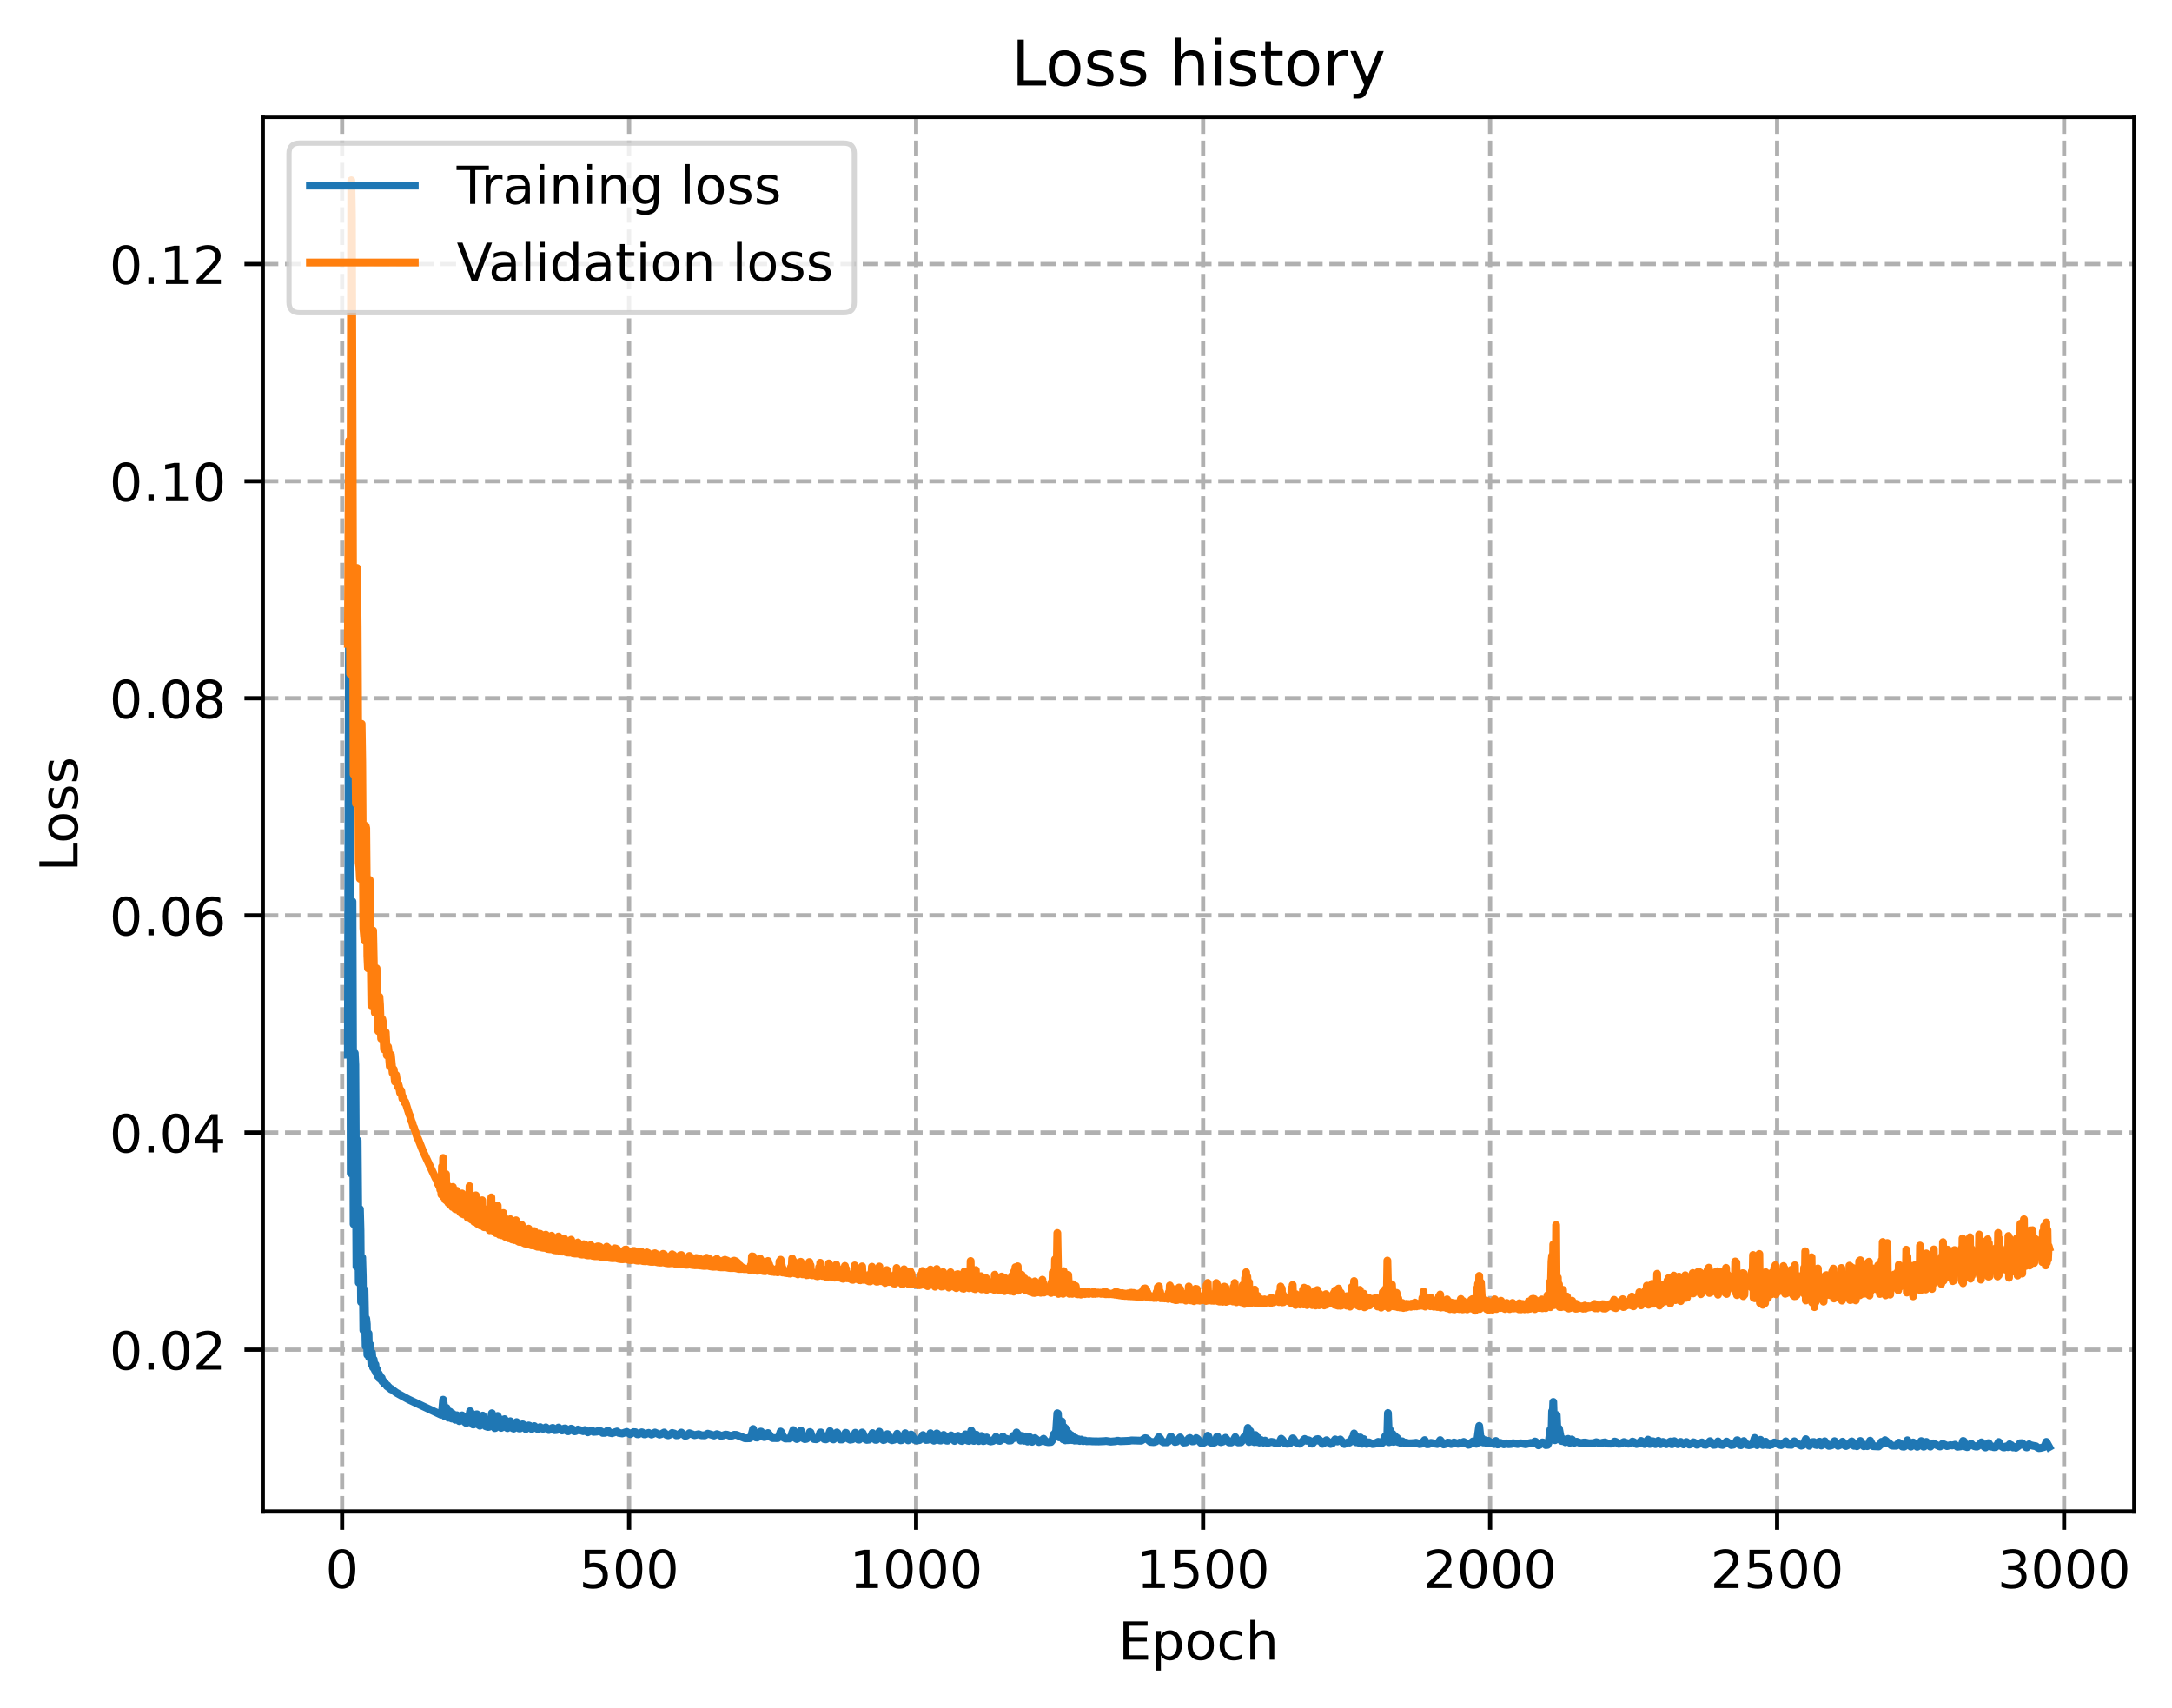 <?xml version="1.0" encoding="utf-8" standalone="no"?>
<!DOCTYPE svg PUBLIC "-//W3C//DTD SVG 1.1//EN"
  "http://www.w3.org/Graphics/SVG/1.1/DTD/svg11.dtd">
<!-- Created with matplotlib (https://matplotlib.org/) -->
<svg height="325.986pt" version="1.1" viewBox="0 0 414.464 325.986" width="414.464pt" xmlns="http://www.w3.org/2000/svg" xmlns:xlink="http://www.w3.org/1999/xlink">
 <defs>
  <style type="text/css">
*{stroke-linecap:butt;stroke-linejoin:round;}
  </style>
 </defs>
 <g id="figure_1">
  <g id="patch_1">
   <path d="M 0 325.986 
L 414.464 325.986 
L 414.464 0 
L 0 0 
z
" style="fill:#ffffff;"/>
  </g>
  <g id="axes_1">
   <g id="patch_2">
    <path d="M 50.144 288.43 
L 407.264 288.43 
L 407.264 22.318 
L 50.144 22.318 
z
" style="fill:#ffffff;"/>
   </g>
   <g id="matplotlib.axis_1">
    <g id="xtick_1">
     <g id="line2d_1">
      <path clip-path="url(#pd58412c6ab)" d="M 65.281 288.43 
L 65.281 22.318 
" style="fill:none;stroke:#b0b0b0;stroke-dasharray:2.96,1.28;stroke-dashoffset:0;stroke-width:0.8;"/>
     </g>
     <g id="line2d_2">
      <defs>
       <path d="M 0 0 
L 0 3.5 
" id="m4b1a21fb4a" style="stroke:#000000;stroke-width:0.8;"/>
      </defs>
      <g>
       <use style="stroke:#000000;stroke-width:0.8;" x="65.281" xlink:href="#m4b1a21fb4a" y="288.43"/>
      </g>
     </g>
     <g id="text_1">
      <!-- 0 -->
      <defs>
       <path d="M 31.781 66.406 
Q 24.172 66.406 20.328 58.906 
Q 16.5 51.422 16.5 36.375 
Q 16.5 21.391 20.328 13.891 
Q 24.172 6.391 31.781 6.391 
Q 39.453 6.391 43.281 13.891 
Q 47.125 21.391 47.125 36.375 
Q 47.125 51.422 43.281 58.906 
Q 39.453 66.406 31.781 66.406 
z
M 31.781 74.219 
Q 44.047 74.219 50.516 64.516 
Q 56.984 54.828 56.984 36.375 
Q 56.984 17.969 50.516 8.266 
Q 44.047 -1.422 31.781 -1.422 
Q 19.531 -1.422 13.062 8.266 
Q 6.594 17.969 6.594 36.375 
Q 6.594 54.828 13.062 64.516 
Q 19.531 74.219 31.781 74.219 
z
" id="DejaVuSans-48"/>
      </defs>
      <g transform="translate(62.1 303.029)scale(0.1 -0.1)">
       <use xlink:href="#DejaVuSans-48"/>
      </g>
     </g>
    </g>
    <g id="xtick_2">
     <g id="line2d_3">
      <path clip-path="url(#pd58412c6ab)" d="M 120.047 288.43 
L 120.047 22.318 
" style="fill:none;stroke:#b0b0b0;stroke-dasharray:2.96,1.28;stroke-dashoffset:0;stroke-width:0.8;"/>
     </g>
     <g id="line2d_4">
      <g>
       <use style="stroke:#000000;stroke-width:0.8;" x="120.047" xlink:href="#m4b1a21fb4a" y="288.43"/>
      </g>
     </g>
     <g id="text_2">
      <!-- 500 -->
      <defs>
       <path d="M 10.797 72.906 
L 49.516 72.906 
L 49.516 64.594 
L 19.828 64.594 
L 19.828 46.734 
Q 21.969 47.469 24.109 47.828 
Q 26.266 48.188 28.422 48.188 
Q 40.625 48.188 47.75 41.5 
Q 54.891 34.812 54.891 23.391 
Q 54.891 11.625 47.562 5.094 
Q 40.234 -1.422 26.906 -1.422 
Q 22.312 -1.422 17.547 -0.641 
Q 12.797 0.141 7.719 1.703 
L 7.719 11.625 
Q 12.109 9.234 16.797 8.062 
Q 21.484 6.891 26.703 6.891 
Q 35.156 6.891 40.078 11.328 
Q 45.016 15.766 45.016 23.391 
Q 45.016 31 40.078 35.438 
Q 35.156 39.891 26.703 39.891 
Q 22.75 39.891 18.812 39.016 
Q 14.891 38.141 10.797 36.281 
z
" id="DejaVuSans-53"/>
      </defs>
      <g transform="translate(110.504 303.029)scale(0.1 -0.1)">
       <use xlink:href="#DejaVuSans-53"/>
       <use x="63.623" xlink:href="#DejaVuSans-48"/>
       <use x="127.246" xlink:href="#DejaVuSans-48"/>
      </g>
     </g>
    </g>
    <g id="xtick_3">
     <g id="line2d_5">
      <path clip-path="url(#pd58412c6ab)" d="M 174.814 288.43 
L 174.814 22.318 
" style="fill:none;stroke:#b0b0b0;stroke-dasharray:2.96,1.28;stroke-dashoffset:0;stroke-width:0.8;"/>
     </g>
     <g id="line2d_6">
      <g>
       <use style="stroke:#000000;stroke-width:0.8;" x="174.814" xlink:href="#m4b1a21fb4a" y="288.43"/>
      </g>
     </g>
     <g id="text_3">
      <!-- 1000 -->
      <defs>
       <path d="M 12.406 8.297 
L 28.516 8.297 
L 28.516 63.922 
L 10.984 60.406 
L 10.984 69.391 
L 28.422 72.906 
L 38.281 72.906 
L 38.281 8.297 
L 54.391 8.297 
L 54.391 0 
L 12.406 0 
z
" id="DejaVuSans-49"/>
      </defs>
      <g transform="translate(162.089 303.029)scale(0.1 -0.1)">
       <use xlink:href="#DejaVuSans-49"/>
       <use x="63.623" xlink:href="#DejaVuSans-48"/>
       <use x="127.246" xlink:href="#DejaVuSans-48"/>
       <use x="190.869" xlink:href="#DejaVuSans-48"/>
      </g>
     </g>
    </g>
    <g id="xtick_4">
     <g id="line2d_7">
      <path clip-path="url(#pd58412c6ab)" d="M 229.58 288.43 
L 229.58 22.318 
" style="fill:none;stroke:#b0b0b0;stroke-dasharray:2.96,1.28;stroke-dashoffset:0;stroke-width:0.8;"/>
     </g>
     <g id="line2d_8">
      <g>
       <use style="stroke:#000000;stroke-width:0.8;" x="229.58" xlink:href="#m4b1a21fb4a" y="288.43"/>
      </g>
     </g>
     <g id="text_4">
      <!-- 1500 -->
      <g transform="translate(216.855 303.029)scale(0.1 -0.1)">
       <use xlink:href="#DejaVuSans-49"/>
       <use x="63.623" xlink:href="#DejaVuSans-53"/>
       <use x="127.246" xlink:href="#DejaVuSans-48"/>
       <use x="190.869" xlink:href="#DejaVuSans-48"/>
      </g>
     </g>
    </g>
    <g id="xtick_5">
     <g id="line2d_9">
      <path clip-path="url(#pd58412c6ab)" d="M 284.346 288.43 
L 284.346 22.318 
" style="fill:none;stroke:#b0b0b0;stroke-dasharray:2.96,1.28;stroke-dashoffset:0;stroke-width:0.8;"/>
     </g>
     <g id="line2d_10">
      <g>
       <use style="stroke:#000000;stroke-width:0.8;" x="284.346" xlink:href="#m4b1a21fb4a" y="288.43"/>
      </g>
     </g>
     <g id="text_5">
      <!-- 2000 -->
      <defs>
       <path d="M 19.188 8.297 
L 53.609 8.297 
L 53.609 0 
L 7.328 0 
L 7.328 8.297 
Q 12.938 14.109 22.625 23.891 
Q 32.328 33.688 34.812 36.531 
Q 39.547 41.844 41.422 45.531 
Q 43.312 49.219 43.312 52.781 
Q 43.312 58.594 39.234 62.25 
Q 35.156 65.922 28.609 65.922 
Q 23.969 65.922 18.812 64.312 
Q 13.672 62.703 7.812 59.422 
L 7.812 69.391 
Q 13.766 71.781 18.938 73 
Q 24.125 74.219 28.422 74.219 
Q 39.75 74.219 46.484 68.547 
Q 53.219 62.891 53.219 53.422 
Q 53.219 48.922 51.531 44.891 
Q 49.859 40.875 45.406 35.406 
Q 44.188 33.984 37.641 27.219 
Q 31.109 20.453 19.188 8.297 
z
" id="DejaVuSans-50"/>
      </defs>
      <g transform="translate(271.621 303.029)scale(0.1 -0.1)">
       <use xlink:href="#DejaVuSans-50"/>
       <use x="63.623" xlink:href="#DejaVuSans-48"/>
       <use x="127.246" xlink:href="#DejaVuSans-48"/>
       <use x="190.869" xlink:href="#DejaVuSans-48"/>
      </g>
     </g>
    </g>
    <g id="xtick_6">
     <g id="line2d_11">
      <path clip-path="url(#pd58412c6ab)" d="M 339.113 288.43 
L 339.113 22.318 
" style="fill:none;stroke:#b0b0b0;stroke-dasharray:2.96,1.28;stroke-dashoffset:0;stroke-width:0.8;"/>
     </g>
     <g id="line2d_12">
      <g>
       <use style="stroke:#000000;stroke-width:0.8;" x="339.113" xlink:href="#m4b1a21fb4a" y="288.43"/>
      </g>
     </g>
     <g id="text_6">
      <!-- 2500 -->
      <g transform="translate(326.388 303.029)scale(0.1 -0.1)">
       <use xlink:href="#DejaVuSans-50"/>
       <use x="63.623" xlink:href="#DejaVuSans-53"/>
       <use x="127.246" xlink:href="#DejaVuSans-48"/>
       <use x="190.869" xlink:href="#DejaVuSans-48"/>
      </g>
     </g>
    </g>
    <g id="xtick_7">
     <g id="line2d_13">
      <path clip-path="url(#pd58412c6ab)" d="M 393.879 288.43 
L 393.879 22.318 
" style="fill:none;stroke:#b0b0b0;stroke-dasharray:2.96,1.28;stroke-dashoffset:0;stroke-width:0.8;"/>
     </g>
     <g id="line2d_14">
      <g>
       <use style="stroke:#000000;stroke-width:0.8;" x="393.879" xlink:href="#m4b1a21fb4a" y="288.43"/>
      </g>
     </g>
     <g id="text_7">
      <!-- 3000 -->
      <defs>
       <path d="M 40.578 39.312 
Q 47.656 37.797 51.625 33 
Q 55.609 28.219 55.609 21.188 
Q 55.609 10.406 48.188 4.484 
Q 40.766 -1.422 27.094 -1.422 
Q 22.516 -1.422 17.656 -0.516 
Q 12.797 0.391 7.625 2.203 
L 7.625 11.719 
Q 11.719 9.328 16.594 8.109 
Q 21.484 6.891 26.812 6.891 
Q 36.078 6.891 40.938 10.547 
Q 45.797 14.203 45.797 21.188 
Q 45.797 27.641 41.281 31.266 
Q 36.766 34.906 28.719 34.906 
L 20.219 34.906 
L 20.219 43.016 
L 29.109 43.016 
Q 36.375 43.016 40.234 45.922 
Q 44.094 48.828 44.094 54.297 
Q 44.094 59.906 40.109 62.906 
Q 36.141 65.922 28.719 65.922 
Q 24.656 65.922 20.016 65.031 
Q 15.375 64.156 9.812 62.312 
L 9.812 71.094 
Q 15.438 72.656 20.344 73.438 
Q 25.25 74.219 29.594 74.219 
Q 40.828 74.219 47.359 69.109 
Q 53.906 64.016 53.906 55.328 
Q 53.906 49.266 50.438 45.094 
Q 46.969 40.922 40.578 39.312 
z
" id="DejaVuSans-51"/>
      </defs>
      <g transform="translate(381.154 303.029)scale(0.1 -0.1)">
       <use xlink:href="#DejaVuSans-51"/>
       <use x="63.623" xlink:href="#DejaVuSans-48"/>
       <use x="127.246" xlink:href="#DejaVuSans-48"/>
       <use x="190.869" xlink:href="#DejaVuSans-48"/>
      </g>
     </g>
    </g>
    <g id="text_8">
     <!-- Epoch -->
     <defs>
      <path d="M 9.812 72.906 
L 55.906 72.906 
L 55.906 64.594 
L 19.672 64.594 
L 19.672 43.016 
L 54.391 43.016 
L 54.391 34.719 
L 19.672 34.719 
L 19.672 8.297 
L 56.781 8.297 
L 56.781 0 
L 9.812 0 
z
" id="DejaVuSans-69"/>
      <path d="M 18.109 8.203 
L 18.109 -20.797 
L 9.078 -20.797 
L 9.078 54.688 
L 18.109 54.688 
L 18.109 46.391 
Q 20.953 51.266 25.266 53.625 
Q 29.594 56 35.594 56 
Q 45.562 56 51.781 48.094 
Q 58.016 40.188 58.016 27.297 
Q 58.016 14.406 51.781 6.484 
Q 45.562 -1.422 35.594 -1.422 
Q 29.594 -1.422 25.266 0.953 
Q 20.953 3.328 18.109 8.203 
z
M 48.688 27.297 
Q 48.688 37.203 44.609 42.844 
Q 40.531 48.484 33.406 48.484 
Q 26.266 48.484 22.188 42.844 
Q 18.109 37.203 18.109 27.297 
Q 18.109 17.391 22.188 11.75 
Q 26.266 6.109 33.406 6.109 
Q 40.531 6.109 44.609 11.75 
Q 48.688 17.391 48.688 27.297 
z
" id="DejaVuSans-112"/>
      <path d="M 30.609 48.391 
Q 23.391 48.391 19.188 42.75 
Q 14.984 37.109 14.984 27.297 
Q 14.984 17.484 19.156 11.844 
Q 23.344 6.203 30.609 6.203 
Q 37.797 6.203 41.984 11.859 
Q 46.188 17.531 46.188 27.297 
Q 46.188 37.016 41.984 42.703 
Q 37.797 48.391 30.609 48.391 
z
M 30.609 56 
Q 42.328 56 49.016 48.375 
Q 55.719 40.766 55.719 27.297 
Q 55.719 13.875 49.016 6.219 
Q 42.328 -1.422 30.609 -1.422 
Q 18.844 -1.422 12.172 6.219 
Q 5.516 13.875 5.516 27.297 
Q 5.516 40.766 12.172 48.375 
Q 18.844 56 30.609 56 
z
" id="DejaVuSans-111"/>
      <path d="M 48.781 52.594 
L 48.781 44.188 
Q 44.969 46.297 41.141 47.344 
Q 37.312 48.391 33.406 48.391 
Q 24.656 48.391 19.812 42.844 
Q 14.984 37.312 14.984 27.297 
Q 14.984 17.281 19.812 11.734 
Q 24.656 6.203 33.406 6.203 
Q 37.312 6.203 41.141 7.25 
Q 44.969 8.297 48.781 10.406 
L 48.781 2.094 
Q 45.016 0.344 40.984 -0.531 
Q 36.969 -1.422 32.422 -1.422 
Q 20.062 -1.422 12.781 6.344 
Q 5.516 14.109 5.516 27.297 
Q 5.516 40.672 12.859 48.328 
Q 20.219 56 33.016 56 
Q 37.156 56 41.109 55.141 
Q 45.062 54.297 48.781 52.594 
z
" id="DejaVuSans-99"/>
      <path d="M 54.891 33.016 
L 54.891 0 
L 45.906 0 
L 45.906 32.719 
Q 45.906 40.484 42.875 44.328 
Q 39.844 48.188 33.797 48.188 
Q 26.516 48.188 22.312 43.547 
Q 18.109 38.922 18.109 30.906 
L 18.109 0 
L 9.078 0 
L 9.078 75.984 
L 18.109 75.984 
L 18.109 46.188 
Q 21.344 51.125 25.703 53.562 
Q 30.078 56 35.797 56 
Q 45.219 56 50.047 50.172 
Q 54.891 44.344 54.891 33.016 
z
" id="DejaVuSans-104"/>
     </defs>
     <g transform="translate(213.393 316.707)scale(0.1 -0.1)">
      <use xlink:href="#DejaVuSans-69"/>
      <use x="63.184" xlink:href="#DejaVuSans-112"/>
      <use x="126.66" xlink:href="#DejaVuSans-111"/>
      <use x="187.842" xlink:href="#DejaVuSans-99"/>
      <use x="242.822" xlink:href="#DejaVuSans-104"/>
     </g>
    </g>
   </g>
   <g id="matplotlib.axis_2">
    <g id="ytick_1">
     <g id="line2d_15">
      <path clip-path="url(#pd58412c6ab)" d="M 50.144 257.552 
L 407.264 257.552 
" style="fill:none;stroke:#b0b0b0;stroke-dasharray:2.96,1.28;stroke-dashoffset:0;stroke-width:0.8;"/>
     </g>
     <g id="line2d_16">
      <defs>
       <path d="M 0 0 
L -3.5 0 
" id="maffa9256c2" style="stroke:#000000;stroke-width:0.8;"/>
      </defs>
      <g>
       <use style="stroke:#000000;stroke-width:0.8;" x="50.144" xlink:href="#maffa9256c2" y="257.552"/>
      </g>
     </g>
     <g id="text_9">
      <!-- 0.02 -->
      <defs>
       <path d="M 10.688 12.406 
L 21 12.406 
L 21 0 
L 10.688 0 
z
" id="DejaVuSans-46"/>
      </defs>
      <g transform="translate(20.878 261.351)scale(0.1 -0.1)">
       <use xlink:href="#DejaVuSans-48"/>
       <use x="63.623" xlink:href="#DejaVuSans-46"/>
       <use x="95.41" xlink:href="#DejaVuSans-48"/>
       <use x="159.033" xlink:href="#DejaVuSans-50"/>
      </g>
     </g>
    </g>
    <g id="ytick_2">
     <g id="line2d_17">
      <path clip-path="url(#pd58412c6ab)" d="M 50.144 216.119 
L 407.264 216.119 
" style="fill:none;stroke:#b0b0b0;stroke-dasharray:2.96,1.28;stroke-dashoffset:0;stroke-width:0.8;"/>
     </g>
     <g id="line2d_18">
      <g>
       <use style="stroke:#000000;stroke-width:0.8;" x="50.144" xlink:href="#maffa9256c2" y="216.119"/>
      </g>
     </g>
     <g id="text_10">
      <!-- 0.04 -->
      <defs>
       <path d="M 37.797 64.312 
L 12.891 25.391 
L 37.797 25.391 
z
M 35.203 72.906 
L 47.609 72.906 
L 47.609 25.391 
L 58.016 25.391 
L 58.016 17.188 
L 47.609 17.188 
L 47.609 0 
L 37.797 0 
L 37.797 17.188 
L 4.891 17.188 
L 4.891 26.703 
z
" id="DejaVuSans-52"/>
      </defs>
      <g transform="translate(20.878 219.918)scale(0.1 -0.1)">
       <use xlink:href="#DejaVuSans-48"/>
       <use x="63.623" xlink:href="#DejaVuSans-46"/>
       <use x="95.41" xlink:href="#DejaVuSans-48"/>
       <use x="159.033" xlink:href="#DejaVuSans-52"/>
      </g>
     </g>
    </g>
    <g id="ytick_3">
     <g id="line2d_19">
      <path clip-path="url(#pd58412c6ab)" d="M 50.144 174.686 
L 407.264 174.686 
" style="fill:none;stroke:#b0b0b0;stroke-dasharray:2.96,1.28;stroke-dashoffset:0;stroke-width:0.8;"/>
     </g>
     <g id="line2d_20">
      <g>
       <use style="stroke:#000000;stroke-width:0.8;" x="50.144" xlink:href="#maffa9256c2" y="174.686"/>
      </g>
     </g>
     <g id="text_11">
      <!-- 0.06 -->
      <defs>
       <path d="M 33.016 40.375 
Q 26.375 40.375 22.484 35.828 
Q 18.609 31.297 18.609 23.391 
Q 18.609 15.531 22.484 10.953 
Q 26.375 6.391 33.016 6.391 
Q 39.656 6.391 43.531 10.953 
Q 47.406 15.531 47.406 23.391 
Q 47.406 31.297 43.531 35.828 
Q 39.656 40.375 33.016 40.375 
z
M 52.594 71.297 
L 52.594 62.312 
Q 48.875 64.062 45.094 64.984 
Q 41.312 65.922 37.594 65.922 
Q 27.828 65.922 22.672 59.328 
Q 17.531 52.734 16.797 39.406 
Q 19.672 43.656 24.016 45.922 
Q 28.375 48.188 33.594 48.188 
Q 44.578 48.188 50.953 41.516 
Q 57.328 34.859 57.328 23.391 
Q 57.328 12.156 50.688 5.359 
Q 44.047 -1.422 33.016 -1.422 
Q 20.359 -1.422 13.672 8.266 
Q 6.984 17.969 6.984 36.375 
Q 6.984 53.656 15.188 63.938 
Q 23.391 74.219 37.203 74.219 
Q 40.922 74.219 44.703 73.484 
Q 48.484 72.75 52.594 71.297 
z
" id="DejaVuSans-54"/>
      </defs>
      <g transform="translate(20.878 178.486)scale(0.1 -0.1)">
       <use xlink:href="#DejaVuSans-48"/>
       <use x="63.623" xlink:href="#DejaVuSans-46"/>
       <use x="95.41" xlink:href="#DejaVuSans-48"/>
       <use x="159.033" xlink:href="#DejaVuSans-54"/>
      </g>
     </g>
    </g>
    <g id="ytick_4">
     <g id="line2d_21">
      <path clip-path="url(#pd58412c6ab)" d="M 50.144 133.254 
L 407.264 133.254 
" style="fill:none;stroke:#b0b0b0;stroke-dasharray:2.96,1.28;stroke-dashoffset:0;stroke-width:0.8;"/>
     </g>
     <g id="line2d_22">
      <g>
       <use style="stroke:#000000;stroke-width:0.8;" x="50.144" xlink:href="#maffa9256c2" y="133.254"/>
      </g>
     </g>
     <g id="text_12">
      <!-- 0.08 -->
      <defs>
       <path d="M 31.781 34.625 
Q 24.75 34.625 20.719 30.859 
Q 16.703 27.094 16.703 20.516 
Q 16.703 13.922 20.719 10.156 
Q 24.75 6.391 31.781 6.391 
Q 38.812 6.391 42.859 10.172 
Q 46.922 13.969 46.922 20.516 
Q 46.922 27.094 42.891 30.859 
Q 38.875 34.625 31.781 34.625 
z
M 21.922 38.812 
Q 15.578 40.375 12.031 44.719 
Q 8.5 49.078 8.5 55.328 
Q 8.5 64.062 14.719 69.141 
Q 20.953 74.219 31.781 74.219 
Q 42.672 74.219 48.875 69.141 
Q 55.078 64.062 55.078 55.328 
Q 55.078 49.078 51.531 44.719 
Q 48 40.375 41.703 38.812 
Q 48.828 37.156 52.797 32.312 
Q 56.781 27.484 56.781 20.516 
Q 56.781 9.906 50.312 4.234 
Q 43.844 -1.422 31.781 -1.422 
Q 19.734 -1.422 13.25 4.234 
Q 6.781 9.906 6.781 20.516 
Q 6.781 27.484 10.781 32.312 
Q 14.797 37.156 21.922 38.812 
z
M 18.312 54.391 
Q 18.312 48.734 21.844 45.562 
Q 25.391 42.391 31.781 42.391 
Q 38.141 42.391 41.719 45.562 
Q 45.312 48.734 45.312 54.391 
Q 45.312 60.062 41.719 63.234 
Q 38.141 66.406 31.781 66.406 
Q 25.391 66.406 21.844 63.234 
Q 18.312 60.062 18.312 54.391 
z
" id="DejaVuSans-56"/>
      </defs>
      <g transform="translate(20.878 137.053)scale(0.1 -0.1)">
       <use xlink:href="#DejaVuSans-48"/>
       <use x="63.623" xlink:href="#DejaVuSans-46"/>
       <use x="95.41" xlink:href="#DejaVuSans-48"/>
       <use x="159.033" xlink:href="#DejaVuSans-56"/>
      </g>
     </g>
    </g>
    <g id="ytick_5">
     <g id="line2d_23">
      <path clip-path="url(#pd58412c6ab)" d="M 50.144 91.821 
L 407.264 91.821 
" style="fill:none;stroke:#b0b0b0;stroke-dasharray:2.96,1.28;stroke-dashoffset:0;stroke-width:0.8;"/>
     </g>
     <g id="line2d_24">
      <g>
       <use style="stroke:#000000;stroke-width:0.8;" x="50.144" xlink:href="#maffa9256c2" y="91.821"/>
      </g>
     </g>
     <g id="text_13">
      <!-- 0.10 -->
      <g transform="translate(20.878 95.62)scale(0.1 -0.1)">
       <use xlink:href="#DejaVuSans-48"/>
       <use x="63.623" xlink:href="#DejaVuSans-46"/>
       <use x="95.41" xlink:href="#DejaVuSans-49"/>
       <use x="159.033" xlink:href="#DejaVuSans-48"/>
      </g>
     </g>
    </g>
    <g id="ytick_6">
     <g id="line2d_25">
      <path clip-path="url(#pd58412c6ab)" d="M 50.144 50.388 
L 407.264 50.388 
" style="fill:none;stroke:#b0b0b0;stroke-dasharray:2.96,1.28;stroke-dashoffset:0;stroke-width:0.8;"/>
     </g>
     <g id="line2d_26">
      <g>
       <use style="stroke:#000000;stroke-width:0.8;" x="50.144" xlink:href="#maffa9256c2" y="50.388"/>
      </g>
     </g>
     <g id="text_14">
      <!-- 0.12 -->
      <g transform="translate(20.878 54.188)scale(0.1 -0.1)">
       <use xlink:href="#DejaVuSans-48"/>
       <use x="63.623" xlink:href="#DejaVuSans-46"/>
       <use x="95.41" xlink:href="#DejaVuSans-49"/>
       <use x="159.033" xlink:href="#DejaVuSans-50"/>
      </g>
     </g>
    </g>
    <g id="text_15">
     <!-- Loss -->
     <defs>
      <path d="M 9.812 72.906 
L 19.672 72.906 
L 19.672 8.297 
L 55.172 8.297 
L 55.172 0 
L 9.812 0 
z
" id="DejaVuSans-76"/>
      <path d="M 44.281 53.078 
L 44.281 44.578 
Q 40.484 46.531 36.375 47.5 
Q 32.281 48.484 27.875 48.484 
Q 21.188 48.484 17.844 46.438 
Q 14.5 44.391 14.5 40.281 
Q 14.5 37.156 16.891 35.375 
Q 19.281 33.594 26.516 31.984 
L 29.594 31.297 
Q 39.156 29.25 43.188 25.516 
Q 47.219 21.781 47.219 15.094 
Q 47.219 7.469 41.188 3.016 
Q 35.156 -1.422 24.609 -1.422 
Q 20.219 -1.422 15.453 -0.562 
Q 10.688 0.297 5.422 2 
L 5.422 11.281 
Q 10.406 8.688 15.234 7.391 
Q 20.062 6.109 24.812 6.109 
Q 31.156 6.109 34.562 8.281 
Q 37.984 10.453 37.984 14.406 
Q 37.984 18.062 35.516 20.016 
Q 33.062 21.969 24.703 23.781 
L 21.578 24.516 
Q 13.234 26.266 9.516 29.906 
Q 5.812 33.547 5.812 39.891 
Q 5.812 47.609 11.281 51.797 
Q 16.75 56 26.812 56 
Q 31.781 56 36.172 55.266 
Q 40.578 54.547 44.281 53.078 
z
" id="DejaVuSans-115"/>
     </defs>
     <g transform="translate(14.798 166.341)rotate(-90)scale(0.1 -0.1)">
      <use xlink:href="#DejaVuSans-76"/>
      <use x="53.963" xlink:href="#DejaVuSans-111"/>
      <use x="115.145" xlink:href="#DejaVuSans-115"/>
      <use x="167.244" xlink:href="#DejaVuSans-115"/>
     </g>
    </g>
   </g>
   <g id="line2d_27">
    <path clip-path="url(#pd58412c6ab)" d="M 66.376 201.27 
L 66.596 119.421 
L 66.705 126.132 
L 66.924 223.899 
L 67.253 172.031 
L 67.472 233.603 
L 67.581 224.172 
L 67.691 200.968 
L 67.8 203.168 
L 68.019 241.698 
L 68.239 217.634 
L 68.458 244.774 
L 68.567 241.629 
L 68.677 230.718 
L 68.786 234.86 
L 68.896 248.477 
L 69.005 248.24 
L 69.115 239.956 
L 69.224 243.677 
L 69.334 253.855 
L 69.553 246.152 
L 69.772 256.904 
L 69.882 251.614 
L 69.991 252.667 
L 70.101 258.544 
L 70.32 254.452 
L 70.429 259.026 
L 70.539 258.936 
L 70.648 256.611 
L 70.867 260.285 
L 70.977 258.119 
L 71.196 260.97 
L 71.305 259.436 
L 71.525 261.466 
L 71.634 260.382 
L 71.744 261.935 
L 71.853 261.798 
L 71.963 261.293 
L 72.072 262.552 
L 72.291 262.153 
L 72.401 263.034 
L 72.51 262.512 
L 72.729 263.304 
L 72.839 262.949 
L 72.948 263.612 
L 73.058 263.501 
L 73.167 263.573 
L 73.277 264.004 
L 73.387 263.765 
L 73.606 264.172 
L 73.715 264.22 
L 73.825 264.513 
L 73.934 264.392 
L 74.044 264.687 
L 74.153 264.651 
L 74.591 265.11 
L 74.701 265.06 
L 74.92 265.253 
L 75.577 265.74 
L 75.796 265.867 
L 76.234 266.115 
L 77.987 267.07 
L 84.121 269.955 
L 84.23 269.884 
L 84.34 269.537 
L 84.559 267.104 
L 84.668 267.776 
L 84.887 270.269 
L 84.997 270.131 
L 85.216 268.666 
L 85.326 269.124 
L 85.545 270.532 
L 85.873 269.396 
L 86.092 270.641 
L 86.202 270.7 
L 86.421 269.798 
L 86.64 270.35 
L 86.859 270.932 
L 87.188 270.076 
L 87.626 271.183 
L 87.735 271.148 
L 88.064 270.431 
L 88.173 270.094 
L 88.393 270.309 
L 88.721 271.374 
L 88.94 271.541 
L 89.159 271.469 
L 89.269 271.314 
L 89.488 270.497 
L 89.707 269.29 
L 89.816 269.475 
L 90.036 271.254 
L 90.255 271.826 
L 90.364 271.833 
L 90.474 271.726 
L 90.693 271.03 
L 90.912 269.901 
L 91.021 269.892 
L 91.35 271.911 
L 91.569 272.064 
L 91.679 271.942 
L 92.117 270.135 
L 92.226 270.261 
L 92.445 271.627 
L 92.664 272.16 
L 93.102 272.304 
L 93.321 272.274 
L 93.431 272.152 
L 93.65 270.96 
L 93.869 269.681 
L 93.979 270.238 
L 94.198 272.158 
L 94.417 272.527 
L 94.526 272.496 
L 94.636 272.345 
L 94.855 271.137 
L 94.964 270.206 
L 95.074 270.439 
L 95.622 272.483 
L 95.731 272.428 
L 95.95 271.896 
L 96.169 270.859 
L 96.279 270.812 
L 96.607 272.397 
L 96.827 272.534 
L 97.046 272.238 
L 97.374 271.212 
L 97.593 271.785 
L 97.812 272.54 
L 98.031 272.619 
L 98.141 272.506 
L 98.579 271.377 
L 98.689 271.588 
L 99.017 272.582 
L 99.236 272.587 
L 99.674 271.809 
L 99.784 271.812 
L 100.222 272.622 
L 100.332 272.714 
L 100.551 272.522 
L 100.77 272.171 
L 100.879 272.012 
L 101.098 272.099 
L 101.427 272.68 
L 101.646 272.603 
L 101.975 272.14 
L 102.413 272.564 
L 102.632 272.723 
L 102.741 272.712 
L 103.07 272.331 
L 103.398 272.585 
L 103.508 272.564 
L 103.618 272.661 
L 104.165 272.376 
L 104.713 272.894 
L 105.37 272.494 
L 105.48 272.477 
L 105.808 272.917 
L 106.246 272.879 
L 106.575 272.413 
L 107.232 272.972 
L 107.342 272.95 
L 107.67 272.594 
L 107.889 272.58 
L 108.218 273.08 
L 108.437 273.12 
L 108.985 272.619 
L 109.204 272.711 
L 109.423 273.037 
L 109.642 273.13 
L 109.861 273.087 
L 110.19 272.912 
L 110.299 272.786 
L 111.285 273.111 
L 111.504 272.953 
L 111.613 272.886 
L 112.161 273.317 
L 112.599 273.087 
L 112.818 272.989 
L 112.928 272.969 
L 113.256 273.233 
L 113.914 273.181 
L 114.242 273.012 
L 114.68 273.139 
L 115.009 273.434 
L 115.447 273.42 
L 115.885 273.042 
L 115.995 273 
L 116.323 273.399 
L 116.761 273.495 
L 117.747 273.169 
L 118.076 273.437 
L 118.733 273.538 
L 119.609 273.242 
L 119.828 273.4 
L 120.267 273.674 
L 120.705 273.411 
L 120.924 273.281 
L 121.143 273.305 
L 121.252 273.305 
L 121.581 273.687 
L 121.8 273.702 
L 122.457 273.317 
L 122.567 273.355 
L 122.895 273.701 
L 123.114 273.704 
L 123.772 273.43 
L 123.991 273.569 
L 124.319 273.746 
L 124.648 273.617 
L 124.976 273.366 
L 125.853 273.759 
L 126.181 273.664 
L 126.619 273.423 
L 126.729 273.362 
L 127.167 273.807 
L 127.496 273.899 
L 127.934 273.723 
L 128.262 273.444 
L 128.701 273.571 
L 129.029 273.894 
L 129.358 273.873 
L 129.686 273.631 
L 129.905 273.457 
L 130.015 273.373 
L 130.672 273.969 
L 131.001 273.947 
L 131.439 273.648 
L 131.548 273.496 
L 132.534 273.872 
L 133.301 273.694 
L 133.849 273.892 
L 134.506 273.9 
L 135.053 273.585 
L 136.258 273.935 
L 136.806 273.676 
L 137.244 273.832 
L 137.573 274.004 
L 138.011 273.914 
L 138.449 273.756 
L 138.778 273.796 
L 139.325 274.006 
L 139.763 273.935 
L 140.092 273.799 
L 140.53 273.813 
L 142.173 274.472 
L 143.049 274.451 
L 143.268 274.29 
L 143.487 273.522 
L 143.706 272.685 
L 144.254 274.301 
L 144.473 274.325 
L 144.692 274.202 
L 144.911 273.745 
L 145.13 273.192 
L 145.24 273.193 
L 145.569 274.082 
L 145.788 274.228 
L 146.007 274.195 
L 146.226 273.997 
L 146.554 273.467 
L 146.773 273.736 
L 147.102 274.241 
L 147.431 274.422 
L 148.416 274.43 
L 148.635 274.176 
L 148.964 273.179 
L 149.074 273.3 
L 149.512 274.336 
L 149.84 274.51 
L 150.717 274.495 
L 150.936 274.256 
L 151.155 273.444 
L 151.374 272.897 
L 151.812 274.47 
L 152.031 274.608 
L 152.25 274.512 
L 152.469 274.151 
L 152.798 272.97 
L 153.236 274.447 
L 153.564 274.623 
L 153.893 274.564 
L 154.112 274.363 
L 154.55 273.27 
L 154.66 273.342 
L 154.988 274.324 
L 155.317 274.602 
L 155.755 274.646 
L 156.084 274.495 
L 156.303 274.091 
L 156.522 273.365 
L 156.631 273.345 
L 156.96 274.188 
L 157.289 274.626 
L 157.617 274.663 
L 157.836 274.542 
L 158.055 274.066 
L 158.384 273.093 
L 158.822 274.598 
L 159.041 274.682 
L 159.26 274.484 
L 159.479 273.956 
L 159.698 273.354 
L 159.808 273.443 
L 160.136 274.475 
L 160.355 274.689 
L 160.684 274.684 
L 160.903 274.556 
L 161.122 274.056 
L 161.341 273.419 
L 161.451 273.437 
L 161.889 274.568 
L 162.217 274.733 
L 162.656 274.653 
L 162.875 274.364 
L 163.203 273.405 
L 163.313 273.528 
L 163.751 274.708 
L 163.97 274.72 
L 164.189 274.461 
L 164.518 273.361 
L 164.627 273.464 
L 165.065 274.59 
L 165.394 274.767 
L 165.832 274.716 
L 166.051 274.552 
L 166.27 273.976 
L 166.489 273.469 
L 166.708 274.044 
L 167.037 274.757 
L 167.256 274.759 
L 167.475 274.465 
L 167.804 273.209 
L 168.023 273.92 
L 168.242 274.564 
L 168.57 274.805 
L 168.789 274.749 
L 169.008 274.449 
L 169.337 273.67 
L 169.447 273.74 
L 169.885 274.697 
L 170.213 274.831 
L 170.651 274.72 
L 170.871 274.353 
L 171.199 273.593 
L 171.856 274.843 
L 172.075 274.807 
L 172.294 274.561 
L 172.733 273.493 
L 173.28 274.851 
L 173.499 274.602 
L 173.828 273.745 
L 173.937 273.782 
L 174.485 274.755 
L 174.923 274.887 
L 175.471 274.794 
L 175.69 274.57 
L 176.128 273.85 
L 176.676 274.776 
L 177.004 274.752 
L 177.223 274.426 
L 177.552 273.498 
L 177.662 273.684 
L 177.99 274.764 
L 178.209 274.919 
L 178.319 274.851 
L 178.538 274.3 
L 178.757 273.533 
L 178.866 273.603 
L 179.305 274.863 
L 179.524 274.889 
L 179.852 274.224 
L 180.071 273.819 
L 180.181 273.924 
L 180.619 274.908 
L 180.838 274.917 
L 181.057 274.684 
L 181.495 273.912 
L 182.152 274.964 
L 182.371 274.775 
L 182.81 273.996 
L 182.919 274.066 
L 183.357 274.932 
L 183.576 274.98 
L 183.795 274.838 
L 184.014 274.27 
L 184.234 273.712 
L 184.343 273.879 
L 184.672 274.925 
L 184.891 274.965 
L 185 274.799 
L 185.219 273.682 
L 185.329 272.991 
L 185.438 273.18 
L 185.767 274.945 
L 185.877 274.952 
L 186.096 274.209 
L 186.315 273.775 
L 186.753 274.989 
L 186.862 274.924 
L 187.081 274.362 
L 187.3 274.03 
L 187.629 274.999 
L 187.848 274.949 
L 188.286 274.318 
L 188.505 274.646 
L 188.724 274.97 
L 189.053 275.063 
L 189.491 274.963 
L 189.71 274.704 
L 190.039 274.2 
L 190.148 274.287 
L 190.477 274.897 
L 190.805 274.958 
L 191.025 274.81 
L 191.353 274.142 
L 191.463 274.218 
L 191.682 274.574 
L 191.901 274.641 
L 192.12 274.586 
L 192.448 274.901 
L 192.887 274.877 
L 193.106 274.562 
L 193.325 274.011 
L 193.544 274.418 
L 193.763 273.961 
L 193.872 273.879 
L 193.982 273.353 
L 194.091 274 
L 194.311 273.728 
L 194.53 273.994 
L 194.749 274.894 
L 195.077 274.026 
L 195.406 274.936 
L 195.734 274.119 
L 196.063 275.081 
L 196.282 274.689 
L 196.501 274.249 
L 196.939 275.131 
L 197.049 275.065 
L 197.268 274.822 
L 197.487 274.431 
L 197.816 274.705 
L 198.254 275.171 
L 198.582 275.043 
L 199.13 274.556 
L 199.568 275.108 
L 200.006 275.198 
L 200.554 275.158 
L 200.773 274.883 
L 201.102 273.685 
L 201.211 273.905 
L 201.54 272.977 
L 201.759 269.686 
L 201.868 269.747 
L 202.087 274.276 
L 202.306 271.638 
L 202.416 274.205 
L 202.525 274.182 
L 202.635 271.245 
L 202.854 274.673 
L 202.964 273.694 
L 203.073 272.339 
L 203.292 274.853 
L 203.511 272.698 
L 203.73 274.818 
L 203.949 273.514 
L 204.168 274.797 
L 204.388 273.855 
L 204.607 274.806 
L 204.716 274.177 
L 204.826 274.239 
L 205.045 274.898 
L 205.264 274.431 
L 205.592 274.889 
L 205.811 274.657 
L 206.031 274.97 
L 206.359 274.714 
L 206.688 274.997 
L 207.016 274.887 
L 207.345 275.019 
L 207.893 274.992 
L 208.44 275.039 
L 209.645 275.058 
L 210.74 275.009 
L 211.069 274.969 
L 211.945 275.098 
L 212.822 275.024 
L 213.26 274.919 
L 213.807 275.017 
L 215.56 274.941 
L 215.888 274.866 
L 217.75 274.922 
L 218.079 274.723 
L 218.517 274.444 
L 218.736 274.479 
L 219.503 275.141 
L 220.16 275.196 
L 220.598 275.058 
L 220.927 274.552 
L 221.146 274.222 
L 221.365 274.461 
L 221.694 275.028 
L 222.022 275.219 
L 222.679 275.217 
L 222.899 275.109 
L 223.118 274.767 
L 223.337 274.182 
L 223.446 274.138 
L 224.213 275.163 
L 224.542 275.093 
L 224.87 274.683 
L 225.199 274.3 
L 225.856 275.275 
L 226.294 275.228 
L 226.513 275.013 
L 226.842 274.505 
L 227.061 274.408 
L 227.499 275.047 
L 227.827 275.01 
L 228.047 274.77 
L 228.266 274.425 
L 228.485 274.566 
L 229.142 275.328 
L 229.69 275.312 
L 230.018 275.117 
L 230.128 274.975 
L 230.456 273.972 
L 230.566 274.053 
L 231.004 275.26 
L 231.333 275.372 
L 231.771 275.262 
L 231.99 274.891 
L 232.209 274.197 
L 232.318 274.148 
L 232.537 274.605 
L 232.756 275.095 
L 232.976 275.2 
L 233.414 275.061 
L 233.852 274.37 
L 234.509 275.238 
L 234.947 275.254 
L 235.276 275.04 
L 235.714 274.241 
L 236.261 275.244 
L 236.809 275.209 
L 237.028 274.953 
L 237.357 274.262 
L 237.466 274.546 
L 237.685 274.022 
L 237.795 274.393 
L 238.124 272.479 
L 238.343 275.17 
L 238.562 273.075 
L 238.89 275.062 
L 239.109 274.056 
L 239.328 275.187 
L 239.547 273.835 
L 239.767 275.161 
L 239.876 275.092 
L 240.095 274.387 
L 240.314 275.274 
L 240.424 275.217 
L 240.643 274.795 
L 240.862 275.177 
L 241.081 275.289 
L 241.41 274.906 
L 241.848 275.377 
L 242.176 275.267 
L 242.614 275.145 
L 242.943 275.209 
L 243.6 275.456 
L 244.038 275.331 
L 244.257 275.028 
L 244.476 274.544 
L 244.696 274.732 
L 245.134 275.376 
L 245.572 275.502 
L 246.119 275.435 
L 246.338 275.163 
L 246.667 274.476 
L 246.777 274.519 
L 247.215 275.203 
L 247.981 275.492 
L 248.529 275.099 
L 248.748 274.802 
L 248.967 274.596 
L 249.077 274.794 
L 249.186 274.722 
L 249.296 274.93 
L 249.624 274.818 
L 249.844 274.888 
L 250.172 275.453 
L 250.391 275.483 
L 250.61 275.292 
L 250.939 274.873 
L 251.267 274.651 
L 251.377 274.743 
L 251.487 274.616 
L 251.596 274.918 
L 251.706 274.722 
L 252.034 275.073 
L 252.363 275.515 
L 252.582 275.417 
L 252.91 275.003 
L 253.13 274.829 
L 253.896 275.536 
L 254.225 275.437 
L 254.773 274.674 
L 254.992 274.986 
L 255.101 274.94 
L 255.211 275.066 
L 255.43 274.798 
L 255.539 274.831 
L 255.758 274.687 
L 255.977 274.945 
L 256.306 275.377 
L 256.415 275.402 
L 256.525 275.556 
L 257.401 275.147 
L 257.511 275.275 
L 257.839 275.008 
L 258.058 274.39 
L 258.168 274.452 
L 258.387 273.536 
L 258.497 273.858 
L 258.716 275.207 
L 258.825 275.224 
L 259.044 274.268 
L 259.263 275.302 
L 259.373 275.331 
L 259.592 274.311 
L 259.701 274.547 
L 259.921 275.507 
L 260.03 275.401 
L 260.249 274.635 
L 260.468 275.129 
L 260.687 275.507 
L 260.797 275.53 
L 261.235 275.239 
L 261.673 275.447 
L 261.892 275.552 
L 262.33 275.504 
L 262.659 275.31 
L 262.987 275.144 
L 263.207 275.356 
L 263.645 275.268 
L 263.754 275.353 
L 263.864 275.246 
L 264.302 274.115 
L 264.521 275.038 
L 264.74 273.398 
L 264.849 269.643 
L 265.069 275.204 
L 265.288 272.944 
L 265.507 275.113 
L 265.616 273.571 
L 265.726 273.614 
L 265.945 275.138 
L 266.164 274.009 
L 266.383 275.071 
L 266.492 274.353 
L 266.602 274.401 
L 266.821 275.181 
L 267.04 274.887 
L 267.259 275.345 
L 267.478 275.06 
L 267.588 275.042 
L 267.916 275.329 
L 268.135 275.277 
L 268.464 275.339 
L 268.683 275.427 
L 269.34 275.41 
L 269.998 275.355 
L 270.217 275.319 
L 270.874 275.559 
L 271.312 275.48 
L 271.86 274.811 
L 272.298 275.59 
L 272.626 275.572 
L 273.064 275.336 
L 274.269 275.548 
L 274.488 275.285 
L 274.817 274.813 
L 275.036 275.078 
L 275.474 275.63 
L 275.803 275.552 
L 276.241 275.288 
L 276.569 275.319 
L 276.898 275.555 
L 277.117 275.478 
L 277.446 275.255 
L 278.212 275.511 
L 278.541 275.289 
L 278.76 275.438 
L 279.308 275.158 
L 280.184 275.694 
L 280.403 275.652 
L 280.732 275.324 
L 281.06 275.066 
L 281.389 275.275 
L 281.718 275.509 
L 281.827 275.285 
L 282.265 272.106 
L 282.594 275.153 
L 282.813 274.499 
L 282.922 274.703 
L 283.032 275.249 
L 283.251 275.208 
L 283.47 274.848 
L 283.58 274.908 
L 283.689 275.4 
L 283.799 275.324 
L 284.018 274.95 
L 284.127 275.05 
L 284.346 275.388 
L 284.565 275.458 
L 284.675 275.286 
L 284.894 275.484 
L 285.113 275.554 
L 285.442 274.977 
L 285.77 275.626 
L 285.989 275.592 
L 286.318 275.346 
L 286.975 275.606 
L 287.523 275.445 
L 287.851 275.576 
L 288.399 275.536 
L 288.728 275.404 
L 289.604 275.552 
L 290.042 275.429 
L 290.261 275.426 
L 291.137 275.591 
L 292.123 275.341 
L 292.452 275.406 
L 292.89 275.08 
L 292.999 275.112 
L 293.547 275.793 
L 293.766 275.73 
L 294.314 275.256 
L 294.423 275.266 
L 294.971 275.758 
L 295.3 275.722 
L 295.519 275.266 
L 295.847 272.793 
L 295.957 274.017 
L 296.066 273.684 
L 296.176 269.289 
L 296.285 270.367 
L 296.395 267.523 
L 296.614 274.526 
L 296.723 274.823 
L 296.833 273.651 
L 297.052 270.022 
L 297.271 274.656 
L 297.381 274.121 
L 297.49 272.609 
L 297.928 274.946 
L 298.038 274.981 
L 298.147 274.619 
L 298.366 274.634 
L 298.586 274.993 
L 298.695 275.213 
L 299.024 274.97 
L 299.243 274.581 
L 299.462 275.239 
L 299.571 275.317 
L 299.79 274.987 
L 299.9 274.693 
L 300.009 274.736 
L 300.338 275.333 
L 300.557 275.248 
L 300.886 275.124 
L 301.214 275.234 
L 301.652 275.392 
L 302.2 275.281 
L 302.529 275.277 
L 303.186 275.423 
L 304.062 275.393 
L 304.61 275.21 
L 305.377 275.443 
L 305.815 275.312 
L 306.253 275.237 
L 306.8 275.459 
L 307.567 275.471 
L 307.896 275.274 
L 308.115 275.087 
L 308.334 275.148 
L 308.882 275.507 
L 309.32 275.46 
L 309.867 275.179 
L 310.744 275.49 
L 311.291 275.292 
L 311.51 275.09 
L 311.729 275.167 
L 312.277 275.553 
L 312.715 275.438 
L 313.153 274.963 
L 313.811 275.555 
L 314.03 275.419 
L 314.249 274.996 
L 314.468 274.72 
L 314.796 275.546 
L 314.906 275.51 
L 315.234 275.028 
L 315.454 275.042 
L 315.673 275.296 
L 315.892 275.569 
L 316.439 274.945 
L 316.658 275.155 
L 316.877 275.573 
L 317.316 275.156 
L 317.644 275.283 
L 317.973 275.583 
L 318.74 275.079 
L 318.959 275.579 
L 319.068 275.591 
L 319.506 275.014 
L 320.163 275.586 
L 320.602 275.202 
L 320.711 275.151 
L 321.04 275.507 
L 321.259 275.627 
L 321.806 275.172 
L 322.026 275.338 
L 322.354 275.657 
L 322.683 275.549 
L 323.121 275.221 
L 323.34 275.293 
L 323.778 275.687 
L 324.107 275.583 
L 324.764 275.249 
L 325.202 275.667 
L 325.531 275.694 
L 325.859 275.481 
L 326.297 275.012 
L 326.516 275.2 
L 326.954 275.712 
L 327.283 275.679 
L 327.502 275.467 
L 327.831 275.053 
L 328.05 275.329 
L 328.378 275.67 
L 328.707 275.729 
L 328.926 275.621 
L 329.474 275.089 
L 330.35 275.748 
L 330.788 275.675 
L 331.226 275.222 
L 331.445 274.84 
L 331.555 274.837 
L 331.664 274.962 
L 331.993 275.726 
L 332.212 275.779 
L 332.431 275.576 
L 332.76 274.99 
L 332.979 275.274 
L 333.307 275.686 
L 333.745 275.778 
L 334.403 275.626 
L 334.622 275.063 
L 334.841 274.396 
L 335.06 275.164 
L 335.279 275.77 
L 335.498 275.607 
L 335.717 275.329 
L 335.936 274.752 
L 336.374 275.739 
L 336.484 275.653 
L 336.703 275.196 
L 336.812 275.209 
L 336.922 275.109 
L 337.251 275.724 
L 337.47 275.701 
L 337.689 275.77 
L 337.908 275.629 
L 338.127 275.64 
L 338.565 275.264 
L 338.784 275.389 
L 339.222 275.399 
L 339.441 275.675 
L 339.879 275.768 
L 340.537 275.331 
L 340.756 275.042 
L 341.194 275.673 
L 341.851 275.712 
L 342.07 275.455 
L 342.399 275.035 
L 342.946 275.472 
L 343.713 275.867 
L 344.042 275.764 
L 344.261 275.32 
L 344.589 274.634 
L 345.246 275.897 
L 345.794 275.206 
L 346.123 275.172 
L 346.451 275.703 
L 346.561 275.648 
L 346.67 275.749 
L 346.78 275.681 
L 347.108 275.145 
L 347.218 275.11 
L 347.547 275.838 
L 347.875 275.654 
L 348.204 275.031 
L 348.751 275.758 
L 348.971 275.908 
L 349.299 275.864 
L 349.628 275.75 
L 350.066 275.014 
L 350.175 275.091 
L 350.504 275.702 
L 350.723 275.902 
L 351.052 275.769 
L 351.599 275.111 
L 351.818 275.372 
L 352.037 275.851 
L 352.256 275.938 
L 352.585 275.774 
L 352.804 275.579 
L 353.023 275.451 
L 353.242 275.104 
L 353.352 275.056 
L 353.461 275.131 
L 353.79 275.894 
L 354.119 275.836 
L 354.338 275.98 
L 354.557 275.832 
L 354.776 275.439 
L 354.995 274.978 
L 355.652 275.981 
L 355.981 275.88 
L 356.309 275.96 
L 356.638 275.415 
L 356.857 274.923 
L 357.405 275.962 
L 358.5 276.015 
L 358.719 275.798 
L 359.048 275.139 
L 359.267 275.516 
L 359.595 275.24 
L 359.705 274.821 
L 359.814 275.243 
L 359.924 274.993 
L 360.252 275.432 
L 360.362 275.467 
L 360.471 275.379 
L 360.91 275.811 
L 361.129 275.871 
L 361.786 275.884 
L 361.895 275.86 
L 362.333 275.298 
L 362.553 275.463 
L 362.991 276.03 
L 363.319 276.065 
L 363.538 275.939 
L 363.757 275.404 
L 363.976 274.845 
L 364.634 276.052 
L 364.743 275.969 
L 365.072 275.261 
L 365.181 275.351 
L 365.4 275.85 
L 365.619 275.879 
L 365.839 276.088 
L 366.167 275.887 
L 366.277 275.832 
L 366.605 274.999 
L 366.824 275.574 
L 367.043 276.056 
L 367.153 276.045 
L 367.591 275.15 
L 367.92 275.741 
L 368.029 275.667 
L 368.248 275.98 
L 368.358 276.053 
L 368.796 275.634 
L 368.905 275.447 
L 370.11 276.015 
L 370.22 276.021 
L 370.658 275.529 
L 370.877 275.599 
L 371.206 275.735 
L 371.534 275.955 
L 372.191 275.77 
L 372.52 275.832 
L 373.068 275.69 
L 373.506 276.083 
L 374.163 275.991 
L 374.382 275.656 
L 374.601 274.968 
L 374.711 274.994 
L 375.039 276.033 
L 375.368 276.153 
L 375.587 276.039 
L 376.025 275.544 
L 376.135 275.486 
L 376.354 275.716 
L 376.682 275.948 
L 377.011 276.04 
L 377.12 275.963 
L 377.23 276.052 
L 377.449 275.949 
L 378.106 275.244 
L 378.325 275.688 
L 378.654 276.085 
L 378.873 276.22 
L 379.092 276.016 
L 379.421 275.395 
L 379.53 275.447 
L 379.859 276.053 
L 380.187 276.013 
L 380.406 276.159 
L 380.625 276.167 
L 380.844 276.113 
L 381.064 275.797 
L 381.392 275.177 
L 381.83 275.93 
L 382.268 276.195 
L 382.378 276.125 
L 382.487 276.208 
L 382.707 276.073 
L 382.816 276.004 
L 383.035 276.094 
L 383.145 276.148 
L 383.473 275.601 
L 383.692 275.818 
L 383.802 275.77 
L 384.13 276.209 
L 384.35 276.084 
L 384.678 276.276 
L 385.226 275.899 
L 385.445 275.418 
L 385.883 275.395 
L 386.102 275.624 
L 386.431 275.948 
L 386.65 276.186 
L 386.759 276.202 
L 387.197 275.607 
L 387.307 275.73 
L 387.964 275.889 
L 388.512 275.985 
L 388.731 276.163 
L 389.059 276.334 
L 389.388 276.304 
L 390.045 276.136 
L 390.155 276.011 
L 390.483 275.153 
L 391.031 276.133 
L 391.031 276.133 
" style="fill:none;stroke:#1f77b4;stroke-linecap:square;stroke-width:1.5;"/>
   </g>
   <g id="line2d_28">
    <path clip-path="url(#pd58412c6ab)" d="M 66.376 122.868 
L 66.596 84.101 
L 66.815 128.619 
L 67.034 34.414 
L 67.143 41.077 
L 67.472 147.78 
L 67.581 129.021 
L 67.691 132.044 
L 67.91 153.361 
L 68.129 108.379 
L 68.239 119.692 
L 68.458 164.615 
L 68.567 165.489 
L 68.677 167.69 
L 68.786 166.692 
L 69.005 138.134 
L 69.115 145.472 
L 69.334 177.137 
L 69.553 179.513 
L 69.772 157.594 
L 69.882 158.03 
L 70.101 182.435 
L 70.21 184.794 
L 70.32 181.773 
L 70.539 167.914 
L 70.867 191.866 
L 70.977 190.494 
L 71.196 177.572 
L 71.525 193.275 
L 71.634 191.156 
L 71.853 184.782 
L 72.072 195.972 
L 72.182 196.772 
L 72.401 190.211 
L 72.51 191.72 
L 72.729 198.203 
L 72.839 197.065 
L 72.948 194.472 
L 73.058 195.006 
L 73.277 200.256 
L 73.387 199.407 
L 73.606 196.98 
L 73.825 201.412 
L 73.934 200.979 
L 74.044 199.753 
L 74.153 200.594 
L 74.372 203.473 
L 74.591 201.283 
L 74.92 204.755 
L 75.03 203.977 
L 75.139 204.084 
L 75.358 206.413 
L 75.577 205.134 
L 75.906 207.387 
L 76.015 206.905 
L 76.125 207.272 
L 76.344 208.541 
L 76.453 208.013 
L 76.563 208.172 
L 76.782 209.664 
L 76.892 209.336 
L 77.001 209.476 
L 77.22 210.428 
L 77.33 210.246 
L 78.096 212.691 
L 78.206 212.873 
L 78.535 213.998 
L 78.644 214.181 
L 78.863 215.034 
L 78.973 215.099 
L 79.63 217.09 
L 79.739 217.223 
L 80.616 219.449 
L 83.135 224.874 
L 83.244 224.702 
L 83.354 225.336 
L 83.464 225.015 
L 83.573 225.942 
L 83.683 225.463 
L 83.792 226.374 
L 83.902 225.574 
L 84.011 227.049 
L 84.121 225.392 
L 84.23 227.968 
L 84.34 222.598 
L 84.449 227.837 
L 84.559 220.973 
L 84.668 228.458 
L 84.887 226.828 
L 84.997 228.979 
L 85.107 224.049 
L 85.216 229.151 
L 85.326 226.752 
L 85.545 229.568 
L 85.654 226.413 
L 85.764 229.777 
L 85.873 226.617 
L 86.092 229.804 
L 86.202 228.383 
L 86.311 230.33 
L 86.421 226.51 
L 86.53 230.188 
L 86.64 228.926 
L 86.859 230.726 
L 86.969 228.139 
L 87.078 230.786 
L 87.188 227.247 
L 87.297 230.84 
L 87.407 229.936 
L 87.626 230.836 
L 87.735 229.094 
L 87.845 231.36 
L 87.954 228.321 
L 88.064 231.553 
L 88.173 227.756 
L 88.283 231.673 
L 88.393 228.713 
L 88.502 231.762 
L 88.612 230.785 
L 88.721 231.671 
L 88.831 231.476 
L 88.94 231.013 
L 89.05 231.934 
L 89.159 230.457 
L 89.269 232.431 
L 89.378 228.856 
L 89.488 232.293 
L 89.597 226.359 
L 89.707 232.387 
L 89.816 228.671 
L 89.926 232.719 
L 90.036 231.521 
L 90.255 232.622 
L 90.364 231.726 
L 90.474 233.161 
L 90.583 230.251 
L 90.693 233.161 
L 90.802 228.115 
L 90.912 233.207 
L 91.021 229.637 
L 91.131 233.552 
L 91.24 232.496 
L 91.459 233.417 
L 91.569 232.295 
L 91.679 233.861 
L 91.788 230.791 
L 91.898 233.826 
L 92.007 229.052 
L 92.117 233.896 
L 92.226 230.533 
L 92.336 234.178 
L 92.445 232.749 
L 92.555 234.201 
L 92.664 233.432 
L 92.774 234.034 
L 92.883 233.444 
L 92.993 234.21 
L 93.102 233.666 
L 93.212 234.432 
L 93.321 233.01 
L 93.431 234.77 
L 93.541 230.989 
L 93.65 234.281 
L 93.76 228.497 
L 93.869 234.638 
L 93.979 231.398 
L 94.088 234.862 
L 94.198 234.077 
L 94.417 234.908 
L 94.526 233.748 
L 94.636 235.317 
L 94.745 231.495 
L 94.855 235.019 
L 94.964 230.054 
L 95.074 235.395 
L 95.184 232.73 
L 95.293 235.625 
L 95.403 234.463 
L 95.512 235.628 
L 95.622 234.043 
L 95.731 235.726 
L 95.841 233.058 
L 95.95 235.745 
L 96.06 231.483 
L 96.169 235.699 
L 96.279 232.348 
L 96.388 236.013 
L 96.498 234.268 
L 96.607 236.145 
L 96.717 234.751 
L 96.827 236.194 
L 96.936 233.855 
L 97.046 236.295 
L 97.155 232.93 
L 97.265 236.192 
L 97.374 232.662 
L 97.484 236.411 
L 97.593 234.114 
L 97.703 236.524 
L 97.812 235.25 
L 97.922 236.564 
L 98.031 234.553 
L 98.141 236.638 
L 98.25 233.646 
L 98.36 236.55 
L 98.47 232.875 
L 98.579 236.691 
L 98.689 233.77 
L 98.798 236.852 
L 98.908 235.166 
L 99.017 236.979 
L 99.127 235.243 
L 99.236 237.016 
L 99.346 234.297 
L 99.455 237.008 
L 99.565 233.748 
L 99.674 237.056 
L 99.784 234.215 
L 99.893 237.183 
L 100.003 235.075 
L 100.113 237.294 
L 100.222 235.755 
L 100.332 237.347 
L 100.441 235.14 
L 100.551 237.355 
L 100.66 234.611 
L 100.77 237.37 
L 100.879 234.476 
L 100.989 237.445 
L 101.098 234.996 
L 101.208 237.57 
L 101.317 235.809 
L 101.427 237.647 
L 101.536 235.614 
L 101.646 237.652 
L 101.755 235.021 
L 101.865 237.647 
L 101.975 234.938 
L 102.084 237.721 
L 102.194 235.397 
L 102.303 237.832 
L 102.413 236.057 
L 102.522 237.918 
L 102.632 236.089 
L 102.741 237.926 
L 102.851 235.409 
L 102.96 237.931 
L 103.07 235.44 
L 103.179 238.001 
L 103.289 235.929 
L 103.398 238.071 
L 103.508 235.939 
L 103.618 238.111 
L 103.727 235.93 
L 103.837 238.127 
L 103.946 235.669 
L 104.056 238.141 
L 104.165 235.617 
L 104.275 238.224 
L 104.384 236.353 
L 104.494 238.325 
L 104.603 236.624 
L 104.713 238.357 
L 104.822 236.335 
L 104.932 238.379 
L 105.041 236.213 
L 105.151 238.381 
L 105.261 235.813 
L 105.37 238.414 
L 105.48 236.177 
L 105.589 238.513 
L 105.699 236.892 
L 105.808 238.582 
L 105.918 236.788 
L 106.027 238.61 
L 106.137 236.752 
L 106.246 238.631 
L 106.356 236.382 
L 106.465 238.595 
L 106.575 235.958 
L 106.684 238.685 
L 106.794 236.86 
L 106.904 238.791 
L 107.013 237.229 
L 107.123 238.824 
L 107.232 236.91 
L 107.342 238.837 
L 107.451 236.866 
L 107.561 238.815 
L 107.67 236.356 
L 107.78 238.846 
L 107.889 236.781 
L 107.999 238.951 
L 108.108 237.466 
L 108.218 239.011 
L 108.327 237.327 
L 108.437 239.027 
L 108.547 237.254 
L 108.656 239.04 
L 108.766 237.012 
L 108.875 239.005 
L 108.985 236.575 
L 109.094 239.055 
L 109.204 237.223 
L 109.313 239.156 
L 109.423 237.59 
L 109.532 239.19 
L 109.642 237.5 
L 109.751 239.216 
L 109.861 237.48 
L 109.97 239.214 
L 110.08 237.195 
L 110.19 239.21 
L 110.299 237.094 
L 110.409 239.245 
L 110.518 237.398 
L 110.628 239.311 
L 110.737 237.551 
L 110.847 239.379 
L 110.956 237.842 
L 111.066 239.416 
L 111.175 237.695 
L 111.285 239.396 
L 111.394 237.431 
L 111.504 239.402 
L 111.613 237.491 
L 111.723 239.459 
L 111.832 237.841 
L 111.942 239.54 
L 112.052 238.114 
L 112.161 239.57 
L 112.271 237.977 
L 112.38 239.567 
L 112.49 237.723 
L 112.599 239.547 
L 112.709 237.594 
L 112.818 239.573 
L 112.928 237.799 
L 113.037 239.644 
L 113.147 238.018 
L 113.256 239.692 
L 113.366 238.17 
L 113.475 239.72 
L 113.585 238.167 
L 113.695 239.725 
L 113.804 237.963 
L 113.914 239.722 
L 114.023 237.855 
L 114.133 239.724 
L 114.242 237.845 
L 114.352 239.751 
L 114.461 237.92 
L 114.571 239.813 
L 114.68 238.262 
L 114.79 239.885 
L 114.899 238.451 
L 115.009 239.925 
L 115.118 238.644 
L 115.228 239.957 
L 115.338 238.541 
L 115.447 239.936 
L 115.557 238.096 
L 115.666 239.89 
L 115.776 237.904 
L 115.885 239.882 
L 115.995 238.082 
L 116.104 239.971 
L 116.214 238.438 
L 116.323 240.035 
L 116.433 238.684 
L 116.542 240.064 
L 116.652 238.64 
L 116.761 240.091 
L 116.871 238.613 
L 116.981 240.092 
L 117.09 238.344 
L 117.2 240.08 
L 117.309 238.214 
L 117.419 240.071 
L 117.528 238.26 
L 117.638 240.104 
L 117.747 238.379 
L 117.857 240.17 
L 117.966 238.689 
L 118.076 240.225 
L 118.185 238.839 
L 118.295 240.267 
L 118.404 238.981 
L 118.514 240.296 
L 118.624 238.943 
L 118.733 240.304 
L 118.843 238.811 
L 118.952 240.296 
L 119.062 238.647 
L 119.171 240.275 
L 119.281 238.47 
L 119.39 240.267 
L 119.5 238.438 
L 119.609 240.301 
L 119.719 238.715 
L 119.828 240.377 
L 119.938 239.078 
L 120.047 240.425 
L 120.157 239.194 
L 120.267 240.463 
L 120.376 239.168 
L 120.486 240.467 
L 120.595 238.867 
L 120.705 240.439 
L 120.814 238.713 
L 120.924 240.427 
L 121.033 238.714 
L 121.143 240.452 
L 121.252 238.934 
L 121.362 240.527 
L 121.471 239.317 
L 121.581 240.568 
L 121.69 239.372 
L 121.8 240.585 
L 121.909 239.072 
L 122.019 240.553 
L 122.129 238.817 
L 122.238 240.529 
L 122.348 238.834 
L 122.457 240.581 
L 122.567 239.127 
L 122.676 240.646 
L 122.786 239.396 
L 122.895 240.673 
L 123.005 239.439 
L 123.114 240.683 
L 123.224 239.209 
L 123.333 240.657 
L 123.443 238.993 
L 123.552 240.653 
L 123.662 239.091 
L 123.772 240.706 
L 123.881 239.284 
L 123.991 240.762 
L 124.1 239.526 
L 124.21 240.795 
L 124.319 239.553 
L 124.429 240.808 
L 124.538 239.425 
L 124.648 240.797 
L 124.757 239.225 
L 124.867 240.772 
L 124.976 239.156 
L 125.086 240.796 
L 125.195 239.28 
L 125.305 240.849 
L 125.415 239.493 
L 125.524 240.9 
L 125.634 239.691 
L 125.743 240.926 
L 125.853 239.676 
L 125.962 240.946 
L 126.072 239.644 
L 126.181 240.942 
L 126.291 239.431 
L 126.4 240.899 
L 126.51 239.276 
L 126.619 240.899 
L 126.729 239.368 
L 126.838 240.972 
L 126.948 239.719 
L 127.058 241.031 
L 127.167 239.955 
L 127.277 241.055 
L 127.386 240.063 
L 127.496 241.091 
L 127.605 240.042 
L 127.715 241.096 
L 127.824 239.764 
L 127.934 241.073 
L 128.043 239.615 
L 128.153 241.03 
L 128.262 239.354 
L 128.372 241.022 
L 128.481 239.479 
L 128.591 241.086 
L 128.701 239.804 
L 128.81 241.154 
L 128.92 240.097 
L 129.029 241.198 
L 129.139 240.219 
L 129.248 241.226 
L 129.358 240.08 
L 129.467 241.219 
L 129.577 239.799 
L 129.686 241.156 
L 129.796 239.543 
L 129.905 241.127 
L 130.015 239.495 
L 130.124 241.199 
L 130.234 239.987 
L 130.344 241.273 
L 130.453 240.203 
L 130.563 241.304 
L 130.672 240.401 
L 130.782 241.343 
L 130.891 240.325 
L 131.001 241.356 
L 131.11 240.242 
L 131.22 241.349 
L 131.329 239.918 
L 131.439 241.286 
L 131.548 239.667 
L 131.658 241.294 
L 131.767 239.946 
L 131.877 241.349 
L 131.986 240.024 
L 132.096 241.392 
L 132.206 240.257 
L 132.315 241.414 
L 132.425 240.208 
L 132.534 241.44 
L 132.644 240.264 
L 132.753 241.441 
L 132.863 240.058 
L 132.972 241.438 
L 133.082 240.108 
L 133.191 241.443 
L 133.301 240.117 
L 133.41 241.459 
L 133.52 240.198 
L 133.629 241.493 
L 133.739 240.334 
L 133.849 241.511 
L 133.958 240.384 
L 134.068 241.549 
L 134.177 240.522 
L 134.287 241.571 
L 134.396 240.361 
L 134.506 241.578 
L 134.615 240.291 
L 134.725 241.557 
L 134.834 240.02 
L 134.944 241.532 
L 135.053 240.096 
L 135.163 241.563 
L 135.272 240.18 
L 135.382 241.621 
L 135.492 240.417 
L 135.601 241.67 
L 135.711 240.59 
L 135.82 241.698 
L 135.93 240.684 
L 136.039 241.733 
L 136.149 240.622 
L 136.258 241.733 
L 136.368 240.466 
L 136.477 241.726 
L 136.587 240.386 
L 136.696 241.71 
L 136.806 240.227 
L 136.915 241.727 
L 137.025 240.468 
L 137.135 241.784 
L 137.244 240.577 
L 137.354 241.821 
L 137.463 240.825 
L 137.573 241.847 
L 137.682 240.715 
L 137.792 241.846 
L 137.901 240.668 
L 138.011 241.84 
L 138.12 240.49 
L 138.23 241.828 
L 138.339 240.401 
L 138.449 241.83 
L 138.558 240.48 
L 138.668 241.873 
L 138.778 240.564 
L 138.887 241.917 
L 138.997 240.811 
L 139.106 241.956 
L 139.216 240.851 
L 139.325 241.984 
L 139.435 240.952 
L 139.544 241.986 
L 139.654 240.72 
L 139.763 241.984 
L 139.873 240.724 
L 139.982 241.978 
L 140.092 240.569 
L 140.201 241.989 
L 140.311 240.645 
L 140.42 242.022 
L 140.53 240.767 
L 140.64 242.07 
L 140.749 240.959 
L 140.859 242.127 
L 140.968 241.322 
L 141.078 242.158 
L 141.187 241.471 
L 141.297 242.151 
L 141.406 241.687 
L 141.516 242.147 
L 141.625 241.84 
L 141.735 242.133 
L 141.844 241.97 
L 141.954 242.181 
L 142.063 242.039 
L 142.392 242.189 
L 142.83 242.138 
L 142.94 242.308 
L 143.049 241.91 
L 143.159 242.382 
L 143.268 241.414 
L 143.378 242.141 
L 143.487 239.742 
L 143.597 241.668 
L 143.706 239.78 
L 143.816 242.22 
L 143.926 241.344 
L 144.035 242.413 
L 144.145 241.719 
L 144.254 242.428 
L 144.364 241.892 
L 144.473 242.504 
L 144.583 241.658 
L 144.692 242.482 
L 144.802 241.091 
L 144.911 242.2 
L 145.021 240.154 
L 145.13 242.166 
L 145.24 240.489 
L 145.349 242.462 
L 145.459 241.411 
L 145.569 242.535 
L 145.678 241.674 
L 145.788 242.572 
L 145.897 241.702 
L 146.007 242.585 
L 146.116 241.39 
L 146.226 242.503 
L 146.335 240.878 
L 146.445 242.377 
L 146.554 240.63 
L 146.664 242.5 
L 146.773 241.259 
L 146.883 242.612 
L 146.992 241.753 
L 147.102 242.641 
L 147.212 242.055 
L 147.321 242.685 
L 147.431 242.168 
L 147.54 242.691 
L 147.65 242.291 
L 147.759 242.738 
L 147.869 242.297 
L 147.978 242.712 
L 148.088 242.331 
L 148.197 242.751 
L 148.307 242.195 
L 148.416 242.797 
L 148.526 241.87 
L 148.635 242.728 
L 148.745 240.715 
L 148.855 242.419 
L 148.964 240.391 
L 149.074 242.642 
L 149.183 241.49 
L 149.293 242.822 
L 149.402 242.076 
L 149.512 242.829 
L 149.621 242.396 
L 149.731 242.882 
L 149.84 242.574 
L 149.95 242.913 
L 150.059 242.665 
L 150.169 242.958 
L 150.278 242.705 
L 150.388 242.969 
L 150.497 242.664 
L 150.607 243.025 
L 150.717 242.433 
L 150.826 243.042 
L 150.936 241.753 
L 151.045 242.713 
L 151.155 240.154 
L 151.264 242.432 
L 151.374 240.591 
L 151.483 242.938 
L 151.593 242.158 
L 151.702 242.989 
L 151.812 242.695 
L 152.031 243.08 
L 152.14 242.745 
L 152.25 243.186 
L 152.36 242.226 
L 152.469 242.99 
L 152.579 240.87 
L 152.688 242.616 
L 152.798 240.784 
L 152.907 243.088 
L 153.017 242.25 
L 153.126 243.174 
L 153.236 242.717 
L 153.345 243.166 
L 153.564 243.078 
L 153.674 243.206 
L 153.783 242.996 
L 153.893 243.345 
L 154.003 242.586 
L 154.112 243.326 
L 154.222 241.754 
L 154.331 243.015 
L 154.441 240.833 
L 154.55 242.995 
L 154.66 241.435 
L 154.769 243.297 
L 154.879 242.586 
L 154.988 243.353 
L 155.098 242.837 
L 155.207 243.342 
L 155.317 243.257 
L 155.536 243.313 
L 155.646 243.285 
L 155.755 243.501 
L 155.865 243.166 
L 155.974 243.552 
L 156.084 242.803 
L 156.193 243.501 
L 156.303 241.806 
L 156.412 243.144 
L 156.522 240.969 
L 156.631 243.242 
L 156.741 241.961 
L 156.85 243.477 
L 156.96 242.693 
L 157.069 243.501 
L 157.179 243.294 
L 157.398 243.547 
L 157.508 243.456 
L 157.617 243.699 
L 157.727 243.297 
L 157.836 243.749 
L 157.946 242.484 
L 158.055 243.43 
L 158.165 241.097 
L 158.274 243.127 
L 158.384 241.445 
L 158.493 243.618 
L 158.603 242.952 
L 158.712 243.646 
L 158.822 243.455 
L 158.932 243.489 
L 159.041 243.74 
L 159.151 243.177 
L 159.26 243.812 
L 159.37 242.392 
L 159.479 243.514 
L 159.589 241.329 
L 159.698 243.505 
L 159.808 241.941 
L 159.917 243.792 
L 160.027 243.217 
L 160.136 243.802 
L 160.246 243.592 
L 160.465 243.838 
L 160.574 243.657 
L 160.684 243.985 
L 160.794 243.496 
L 160.903 244.036 
L 161.013 242.69 
L 161.122 243.786 
L 161.232 241.571 
L 161.341 243.654 
L 161.451 242.135 
L 161.56 243.926 
L 161.67 243.14 
L 161.779 243.928 
L 161.889 243.521 
L 161.998 243.968 
L 162.217 243.879 
L 162.327 244.065 
L 162.437 243.913 
L 162.546 244.21 
L 162.656 243.6 
L 162.765 244.232 
L 162.875 242.885 
L 162.984 243.874 
L 163.094 241.479 
L 163.203 243.834 
L 163.313 242.372 
L 163.422 244.074 
L 163.532 243.447 
L 163.751 244.058 
L 163.86 243.982 
L 163.97 244.288 
L 164.08 243.59 
L 164.189 244.305 
L 164.299 242.305 
L 164.408 243.917 
L 164.518 241.661 
L 164.627 244.104 
L 164.737 243.01 
L 164.846 244.235 
L 164.956 243.613 
L 165.065 244.214 
L 165.175 244.005 
L 165.394 244.198 
L 165.503 244.197 
L 165.613 244.421 
L 165.723 244.111 
L 165.832 244.519 
L 165.942 243.909 
L 166.051 244.53 
L 166.161 242.956 
L 166.27 244.147 
L 166.38 241.728 
L 166.489 244.149 
L 166.599 242.647 
L 166.708 244.34 
L 166.818 243.758 
L 167.037 244.377 
L 167.146 244.247 
L 167.256 244.583 
L 167.366 243.704 
L 167.475 244.572 
L 167.585 242.282 
L 167.694 244.081 
L 167.804 241.691 
L 167.913 244.407 
L 168.023 243.433 
L 168.132 244.473 
L 168.242 243.978 
L 168.461 244.41 
L 168.57 244.313 
L 168.68 244.643 
L 168.789 244.225 
L 168.899 244.825 
L 169.008 243.468 
L 169.118 244.635 
L 169.228 242.363 
L 169.337 244.523 
L 169.447 242.972 
L 169.556 244.632 
L 169.666 243.819 
L 169.775 244.625 
L 169.885 244.302 
L 170.104 244.629 
L 170.213 244.518 
L 170.323 244.756 
L 170.432 244.523 
L 170.542 244.929 
L 170.651 244.163 
L 170.761 244.951 
L 170.871 243.12 
L 170.98 244.561 
L 171.09 241.961 
L 171.199 244.55 
L 171.309 243.082 
L 171.418 244.707 
L 171.528 244.049 
L 171.637 244.745 
L 171.856 244.658 
L 171.966 244.865 
L 172.075 244.444 
L 172.185 245.112 
L 172.294 243.571 
L 172.404 244.891 
L 172.514 242.207 
L 172.623 244.572 
L 172.733 242.531 
L 172.842 244.746 
L 172.952 244.026 
L 173.171 244.688 
L 173.28 244.544 
L 173.39 245.057 
L 173.499 243.58 
L 173.609 245.01 
L 173.718 242.617 
L 173.828 244.916 
L 173.937 243.062 
L 174.047 245.041 
L 174.157 244.045 
L 174.266 244.968 
L 174.376 244.345 
L 174.485 244.902 
L 174.595 244.619 
L 174.814 244.942 
L 174.923 244.92 
L 175.033 245.071 
L 175.142 244.971 
L 175.252 245.245 
L 175.361 244.637 
L 175.471 245.254 
L 175.58 244.213 
L 175.69 245.209 
L 175.8 243.145 
L 175.909 245.003 
L 176.019 242.537 
L 176.128 244.995 
L 176.238 243.438 
L 176.347 245.145 
L 176.457 244.245 
L 176.566 245.244 
L 176.676 244.587 
L 176.785 245.306 
L 176.895 244.551 
L 177.004 245.44 
L 177.114 243.921 
L 177.223 245.331 
L 177.333 242.476 
L 177.443 244.89 
L 177.552 242.262 
L 177.662 245.019 
L 177.771 243.895 
L 177.881 245.104 
L 177.99 244.866 
L 178.209 245.272 
L 178.319 244.278 
L 178.428 245.544 
L 178.538 243.024 
L 178.647 245.148 
L 178.757 242.161 
L 178.866 245.156 
L 178.976 243.7 
L 179.085 245.107 
L 179.195 244.641 
L 179.414 245.29 
L 179.524 244.444 
L 179.633 245.524 
L 179.743 243.879 
L 179.852 245.49 
L 179.962 242.744 
L 180.071 245.41 
L 180.181 243.682 
L 180.29 245.359 
L 180.4 244.572 
L 180.509 245.213 
L 180.728 245.049 
L 180.838 245.426 
L 180.948 244.509 
L 181.057 245.707 
L 181.167 243.727 
L 181.276 245.57 
L 181.386 242.782 
L 181.495 245.45 
L 181.605 243.928 
L 181.714 245.447 
L 181.824 244.668 
L 182.043 245.343 
L 182.152 244.883 
L 182.262 245.688 
L 182.371 244.351 
L 182.481 245.814 
L 182.591 243.188 
L 182.7 245.633 
L 182.81 243.151 
L 182.919 245.469 
L 183.029 244.364 
L 183.138 245.546 
L 183.248 245.041 
L 183.357 245.483 
L 183.467 245.371 
L 183.576 245.013 
L 183.686 245.882 
L 183.795 244.506 
L 183.905 245.928 
L 184.014 242.663 
L 184.124 245.455 
L 184.234 242.899 
L 184.343 245.517 
L 184.453 244.532 
L 184.562 245.589 
L 184.781 245.247 
L 184.891 245.828 
L 185 243.979 
L 185.11 245.776 
L 185.219 240.637 
L 185.329 245.051 
L 185.438 243.242 
L 185.548 245.556 
L 185.657 244.941 
L 185.767 245.094 
L 185.877 245.944 
L 185.986 243.758 
L 186.096 246.013 
L 186.205 242.367 
L 186.315 245.843 
L 186.424 244.597 
L 186.534 245.445 
L 186.643 245.08 
L 186.862 245.679 
L 186.972 243.893 
L 187.081 245.905 
L 187.191 243.529 
L 187.3 246.044 
L 187.41 245.01 
L 187.629 245.935 
L 187.739 245.348 
L 187.848 245.917 
L 187.958 244.48 
L 188.067 246.065 
L 188.177 243.909 
L 188.286 246.128 
L 188.396 244.487 
L 188.505 245.88 
L 188.615 245.282 
L 188.724 245.836 
L 188.834 245.483 
L 188.943 245.792 
L 189.053 245.659 
L 189.162 245.315 
L 189.272 245.975 
L 189.382 245.167 
L 189.491 246.034 
L 189.601 244.397 
L 189.71 246.132 
L 189.82 243.249 
L 189.929 246.017 
L 190.039 243.846 
L 190.148 246.072 
L 190.258 244.521 
L 190.367 246.127 
L 190.477 244.969 
L 190.586 246.057 
L 190.696 245.224 
L 190.805 246.153 
L 190.915 244.616 
L 191.025 246.252 
L 191.134 243.598 
L 191.244 246.007 
L 191.353 243.896 
L 191.463 246.241 
L 191.572 243.987 
L 191.682 246.389 
L 191.791 243.9 
L 191.901 246.228 
L 192.01 244.926 
L 192.12 246.15 
L 192.229 244.672 
L 192.339 246.231 
L 192.448 245.015 
L 192.558 246.095 
L 192.668 245.396 
L 192.777 246.365 
L 192.887 244.439 
L 192.996 246.366 
L 193.106 243.448 
L 193.215 246.057 
L 193.325 244.169 
L 193.434 246.479 
L 193.544 242.576 
L 193.653 246.159 
L 193.763 241.814 
L 193.872 244.894 
L 193.982 244.121 
L 194.091 246.258 
L 194.201 241.641 
L 194.311 246.292 
L 194.42 244.744 
L 194.53 246.004 
L 194.749 244.824 
L 194.858 245.977 
L 194.968 243.263 
L 195.077 245.605 
L 195.187 244.906 
L 195.406 245.697 
L 195.515 243.946 
L 195.625 246.176 
L 195.734 244.848 
L 195.844 246.091 
L 195.954 245.941 
L 196.063 245.982 
L 196.173 246.148 
L 196.282 244.371 
L 196.392 246.433 
L 196.501 244.954 
L 196.611 246.517 
L 196.72 246.11 
L 196.83 246.41 
L 196.939 246.243 
L 197.049 245.756 
L 197.158 246.714 
L 197.268 245.335 
L 197.377 246.738 
L 197.487 244.514 
L 197.596 246.42 
L 197.706 245.193 
L 197.816 246.645 
L 197.925 245.65 
L 198.035 246.607 
L 198.254 245.99 
L 198.363 246.514 
L 198.473 245.839 
L 198.582 246.7 
L 198.692 244.945 
L 198.801 246.619 
L 198.911 244.208 
L 199.02 246.472 
L 199.13 244.936 
L 199.239 246.648 
L 199.349 245.434 
L 199.459 246.508 
L 199.568 245.951 
L 199.678 246.296 
L 199.787 246.187 
L 199.897 246.484 
L 200.006 245.895 
L 200.116 246.198 
L 200.225 246.076 
L 200.335 246.329 
L 200.444 245.907 
L 200.554 246.733 
L 200.663 244.686 
L 200.773 246.567 
L 200.882 242.811 
L 200.992 246.155 
L 201.102 243.268 
L 201.211 246.593 
L 201.321 240.311 
L 201.43 243.436 
L 201.54 240.099 
L 201.649 242.03 
L 201.759 235.291 
L 201.978 246.913 
L 202.087 242.908 
L 202.197 246.062 
L 202.306 243.147 
L 202.416 245.005 
L 202.635 244.337 
L 202.854 246.896 
L 202.964 242.568 
L 203.073 246.769 
L 203.183 246.182 
L 203.292 243.904 
L 203.402 246.259 
L 203.511 244.729 
L 203.73 246.641 
L 203.84 243.281 
L 204.059 246.903 
L 204.168 245.561 
L 204.278 246.868 
L 204.388 245.694 
L 204.607 246.901 
L 204.716 245.065 
L 204.935 246.723 
L 205.045 246.258 
L 205.154 246.728 
L 205.264 245.402 
L 205.483 246.962 
L 205.592 246.261 
L 205.702 246.991 
L 205.811 246.639 
L 206.031 246.944 
L 206.14 246.443 
L 206.25 247.05 
L 206.359 246.594 
L 206.578 246.788 
L 206.688 246.626 
L 206.797 246.914 
L 206.907 246.538 
L 207.016 246.951 
L 207.235 246.641 
L 207.345 246.897 
L 207.454 246.719 
L 207.564 246.888 
L 207.673 246.519 
L 207.783 246.923 
L 208.002 246.663 
L 208.221 246.819 
L 208.44 246.603 
L 208.55 246.916 
L 208.659 246.619 
L 208.769 246.834 
L 208.878 246.556 
L 208.988 246.921 
L 209.097 246.644 
L 209.207 246.793 
L 209.316 246.732 
L 209.426 246.857 
L 209.536 246.66 
L 209.755 246.806 
L 209.864 246.825 
L 209.974 246.679 
L 210.083 246.901 
L 210.193 246.696 
L 210.302 246.781 
L 210.412 246.691 
L 210.521 246.92 
L 210.631 246.546 
L 210.74 246.903 
L 210.85 246.558 
L 210.959 246.973 
L 211.069 246.571 
L 211.179 246.969 
L 211.288 246.709 
L 211.398 246.949 
L 211.507 246.772 
L 211.617 246.984 
L 211.836 246.933 
L 211.945 246.881 
L 212.055 246.96 
L 212.164 246.853 
L 212.274 246.988 
L 212.383 246.828 
L 212.493 246.966 
L 212.602 246.699 
L 212.712 247.057 
L 212.822 246.571 
L 212.931 247.07 
L 213.041 246.539 
L 213.15 247.115 
L 213.26 246.61 
L 213.369 247.133 
L 213.479 246.7 
L 213.588 247.178 
L 213.698 246.756 
L 213.807 247.206 
L 213.917 246.827 
L 214.026 247.242 
L 214.136 246.756 
L 214.245 247.271 
L 214.355 246.816 
L 214.465 247.277 
L 214.574 246.849 
L 214.684 247.307 
L 214.793 246.879 
L 214.903 247.282 
L 215.012 246.943 
L 215.122 247.319 
L 215.231 246.814 
L 215.341 247.346 
L 215.45 246.849 
L 215.56 247.341 
L 215.669 246.716 
L 215.779 247.367 
L 215.888 246.69 
L 215.998 247.373 
L 216.108 246.736 
L 216.217 247.392 
L 216.327 246.733 
L 216.436 247.405 
L 216.546 246.92 
L 216.655 247.417 
L 216.765 246.867 
L 216.874 247.46 
L 216.984 246.975 
L 217.093 247.435 
L 217.203 246.944 
L 217.312 247.487 
L 217.422 246.801 
L 217.531 247.481 
L 217.641 246.874 
L 217.75 247.495 
L 217.86 246.589 
L 217.97 247.468 
L 218.079 246.302 
L 218.189 247.408 
L 218.298 245.917 
L 218.408 247.353 
L 218.517 245.861 
L 218.627 247.422 
L 218.736 246.097 
L 218.846 247.527 
L 218.955 246.635 
L 219.065 247.595 
L 219.174 247.124 
L 219.284 247.611 
L 219.393 247.232 
L 219.503 247.628 
L 219.613 247.383 
L 219.722 247.624 
L 220.051 247.438 
L 220.16 247.687 
L 220.27 247.264 
L 220.379 247.652 
L 220.489 247.16 
L 220.598 247.69 
L 220.708 246.565 
L 220.817 247.606 
L 220.927 245.642 
L 221.036 247.468 
L 221.146 245.476 
L 221.256 247.621 
L 221.365 246.501 
L 221.475 247.741 
L 221.584 247.11 
L 221.694 247.718 
L 221.803 247.394 
L 221.913 247.744 
L 222.022 247.622 
L 222.241 247.773 
L 222.351 247.644 
L 222.46 247.759 
L 222.57 247.602 
L 222.679 247.797 
L 222.789 247.192 
L 222.899 247.867 
L 223.008 246.634 
L 223.118 247.75 
L 223.227 245.308 
L 223.337 247.56 
L 223.446 245.678 
L 223.556 247.832 
L 223.665 246.686 
L 223.775 247.952 
L 223.884 247.271 
L 223.994 247.963 
L 224.103 247.562 
L 224.213 248.062 
L 224.322 247.487 
L 224.432 248.102 
L 224.542 247.279 
L 224.651 248.078 
L 224.761 246.527 
L 224.87 247.933 
L 224.98 245.697 
L 225.089 247.878 
L 225.199 245.994 
L 225.308 247.995 
L 225.418 246.992 
L 225.527 247.957 
L 225.637 247.734 
L 225.746 247.998 
L 225.856 247.817 
L 226.075 248.027 
L 226.185 247.548 
L 226.294 248.19 
L 226.404 247.155 
L 226.513 248.087 
L 226.623 246.575 
L 226.732 247.992 
L 226.842 245.5 
L 226.951 247.999 
L 227.061 246.353 
L 227.17 248.131 
L 227.28 246.874 
L 227.389 248.165 
L 227.499 247.357 
L 227.608 248.187 
L 227.718 247.2 
L 227.827 248.295 
L 227.937 246.505 
L 228.047 248.177 
L 228.156 245.94 
L 228.266 248.078 
L 228.375 245.982 
L 228.485 248.157 
L 228.594 247.024 
L 228.704 248.125 
L 228.813 247.658 
L 228.923 248.204 
L 229.032 247.854 
L 229.142 248.077 
L 229.251 248.046 
L 229.361 247.887 
L 229.47 248.096 
L 229.58 247.601 
L 229.69 247.987 
L 229.799 247.571 
L 229.909 248.053 
L 230.018 246.88 
L 230.128 248.253 
L 230.237 245.231 
L 230.347 247.94 
L 230.456 244.814 
L 230.566 248.175 
L 230.675 246.682 
L 230.785 248.153 
L 230.894 247.844 
L 231.004 248.091 
L 231.113 248.023 
L 231.223 248.212 
L 231.442 248.058 
L 231.552 248.221 
L 231.661 247.463 
L 231.771 248.221 
L 231.88 246.663 
L 231.99 248.177 
L 232.099 244.834 
L 232.209 248.097 
L 232.318 245.258 
L 232.428 248.299 
L 232.537 246.609 
L 232.647 248.371 
L 232.756 247.284 
L 232.866 248.373 
L 232.976 247.492 
L 233.085 248.314 
L 233.195 247.31 
L 233.304 248.416 
L 233.414 246.496 
L 233.523 248.306 
L 233.633 245.526 
L 233.742 248.218 
L 233.852 245.629 
L 233.961 248.434 
L 234.071 246.832 
L 234.18 248.346 
L 234.29 247.23 
L 234.399 248.294 
L 234.509 247.576 
L 234.619 248.208 
L 234.728 247.595 
L 234.838 248.236 
L 234.947 247.426 
L 235.057 248.267 
L 235.166 246.701 
L 235.276 248.356 
L 235.385 245.567 
L 235.495 248.242 
L 235.604 244.823 
L 235.714 248.344 
L 235.823 246.473 
L 235.933 248.511 
L 236.042 247.057 
L 236.152 248.377 
L 236.261 247.425 
L 236.371 248.105 
L 236.481 247.768 
L 236.59 248.396 
L 236.7 247.221 
L 236.809 248.484 
L 236.919 246.439 
L 237.028 248.224 
L 237.138 245.241 
L 237.247 248.217 
L 237.357 246.287 
L 237.466 248.836 
L 237.576 243.894 
L 237.685 247.195 
L 237.795 242.769 
L 237.904 247.308 
L 238.014 243.623 
L 238.233 248.65 
L 238.343 244.689 
L 238.452 248.017 
L 238.562 246.797 
L 238.781 248.637 
L 238.89 246.658 
L 239 248.501 
L 239.109 246.566 
L 239.328 248.581 
L 239.438 246.093 
L 239.547 248.608 
L 239.767 247.617 
L 239.876 248.578 
L 239.986 247.292 
L 240.095 248.671 
L 240.314 247.753 
L 240.424 248.625 
L 240.533 248.02 
L 240.643 248.583 
L 240.752 247.965 
L 240.862 248.633 
L 240.971 248.498 
L 241.081 248.045 
L 241.19 248.699 
L 241.3 247.958 
L 241.41 248.689 
L 241.519 248.076 
L 241.738 248.511 
L 241.848 248.323 
L 241.957 248.514 
L 242.067 248.207 
L 242.176 248.499 
L 242.286 247.842 
L 242.395 248.608 
L 242.505 247.714 
L 242.614 248.626 
L 242.724 247.708 
L 242.833 248.552 
L 242.943 247.794 
L 243.053 248.523 
L 243.162 248.047 
L 243.381 248.345 
L 243.491 248.204 
L 243.6 248.328 
L 243.819 248.322 
L 243.929 247.674 
L 244.038 248.474 
L 244.148 246.612 
L 244.257 248.452 
L 244.367 245.498 
L 244.476 248.353 
L 244.586 245.886 
L 244.696 248.528 
L 244.805 247.027 
L 244.915 248.497 
L 245.024 247.802 
L 245.134 248.289 
L 245.462 248.127 
L 245.681 248.218 
L 245.791 248.047 
L 245.9 248.337 
L 246.01 247.738 
L 246.119 248.445 
L 246.229 247.295 
L 246.338 248.656 
L 246.448 245.852 
L 246.558 248.722 
L 246.667 245.208 
L 246.777 248.43 
L 246.886 246.999 
L 246.996 248.64 
L 247.105 247.69 
L 247.215 249.022 
L 247.324 246.975 
L 247.434 248.62 
L 247.653 247.669 
L 247.872 248.521 
L 247.981 247.703 
L 248.091 248.945 
L 248.201 247.797 
L 248.31 248.631 
L 248.42 247.729 
L 248.529 248.725 
L 248.639 246.139 
L 248.748 248.93 
L 248.858 245.727 
L 248.967 248.509 
L 249.077 246.765 
L 249.186 248.73 
L 249.296 247.102 
L 249.405 249.044 
L 249.515 245.936 
L 249.624 248.397 
L 249.734 247.551 
L 249.844 248.458 
L 249.953 247.409 
L 250.063 248.817 
L 250.282 248.272 
L 250.391 249.044 
L 250.501 247.722 
L 250.61 248.481 
L 250.72 247.058 
L 250.829 248.73 
L 250.939 246.34 
L 251.048 249.128 
L 251.158 246.344 
L 251.267 248.253 
L 251.377 246.176 
L 251.487 248.836 
L 251.596 247.051 
L 251.706 249.081 
L 251.815 246.886 
L 251.925 248.643 
L 252.034 247.956 
L 252.253 248.388 
L 252.472 248.616 
L 252.582 248.378 
L 252.691 249.111 
L 252.801 247.184 
L 252.91 248.986 
L 253.02 246.961 
L 253.13 248.967 
L 253.239 247.334 
L 253.349 248.852 
L 253.458 248.265 
L 253.568 248.703 
L 253.677 248.583 
L 253.787 248.663 
L 253.896 248.296 
L 254.006 248.541 
L 254.115 247.726 
L 254.225 248.425 
L 254.334 247.059 
L 254.444 248.824 
L 254.553 246.691 
L 254.663 248.99 
L 254.773 246.25 
L 254.882 248.184 
L 254.992 247.464 
L 255.101 249.098 
L 255.211 247.494 
L 255.32 249.161 
L 255.43 245.896 
L 255.539 248.02 
L 255.649 247.432 
L 255.758 249.179 
L 255.868 246.697 
L 255.977 249.144 
L 256.087 247.527 
L 256.306 248.674 
L 256.415 248.054 
L 256.525 248.074 
L 256.744 248.611 
L 256.854 247.381 
L 256.963 249.156 
L 257.073 247.343 
L 257.182 248.221 
L 257.292 247.462 
L 257.401 248.749 
L 257.511 247.723 
L 257.62 249.345 
L 257.73 247.354 
L 257.839 248.011 
L 257.949 245.607 
L 258.058 248.665 
L 258.168 246.51 
L 258.278 248.649 
L 258.387 244.453 
L 258.497 248.488 
L 258.606 248.421 
L 258.716 247.102 
L 258.825 248.733 
L 258.935 247.662 
L 259.044 249.108 
L 259.154 247.68 
L 259.373 249.29 
L 259.482 246.146 
L 259.592 249.191 
L 259.701 247.812 
L 259.921 248.794 
L 260.03 247.788 
L 260.14 249.145 
L 260.249 246.879 
L 260.359 249.473 
L 260.578 248.889 
L 260.687 249.316 
L 260.797 248.214 
L 260.906 248.292 
L 261.016 247.6 
L 261.125 248.961 
L 261.235 247.684 
L 261.344 249.111 
L 261.454 248.316 
L 261.564 248.398 
L 261.673 247.97 
L 261.783 248.586 
L 261.892 247.871 
L 262.002 248.672 
L 262.111 248.386 
L 262.221 248.659 
L 262.33 248.313 
L 262.44 248.719 
L 262.549 247.619 
L 262.659 249.035 
L 262.768 247.892 
L 262.878 249.316 
L 262.987 247.979 
L 263.097 248.831 
L 263.207 247.944 
L 263.316 249.161 
L 263.426 248.746 
L 263.535 249.538 
L 263.645 247.835 
L 263.754 248.431 
L 263.864 246.588 
L 263.973 248.812 
L 264.083 247.183 
L 264.192 249.246 
L 264.302 246.061 
L 264.411 247.623 
L 264.521 245.791 
L 264.63 247.65 
L 264.74 240.554 
L 264.959 249.56 
L 265.069 244.811 
L 265.178 249.079 
L 265.288 248.316 
L 265.507 248.855 
L 265.616 245.13 
L 265.835 249.277 
L 265.945 247.76 
L 266.054 249.248 
L 266.164 248.64 
L 266.383 249.347 
L 266.492 246.716 
L 266.712 249.441 
L 266.821 247.769 
L 267.04 249.314 
L 267.15 249.505 
L 267.259 249.273 
L 267.369 249.303 
L 267.478 249.53 
L 267.588 248.637 
L 267.807 249.602 
L 267.916 249.152 
L 268.245 249.522 
L 268.355 248.806 
L 268.464 249.464 
L 268.574 249.423 
L 268.683 248.834 
L 268.793 249.256 
L 269.121 249.185 
L 269.231 249.385 
L 269.34 248.782 
L 269.45 249.155 
L 269.559 249.052 
L 269.669 249.162 
L 269.778 248.695 
L 269.888 249.308 
L 269.998 248.569 
L 270.107 249.268 
L 270.217 248.936 
L 270.326 249.293 
L 270.436 248.781 
L 270.545 249.202 
L 270.655 249.059 
L 270.874 249.208 
L 270.983 248.852 
L 271.093 249.064 
L 271.202 248.597 
L 271.312 249.127 
L 271.421 247.671 
L 271.531 249.196 
L 271.641 246.454 
L 271.75 249.224 
L 271.86 247.361 
L 271.969 249.337 
L 272.079 248.459 
L 272.298 248.922 
L 272.407 248.443 
L 272.517 248.98 
L 272.626 248.556 
L 272.736 249.055 
L 272.845 247.732 
L 272.955 249.275 
L 273.064 247.652 
L 273.174 249.215 
L 273.284 248.481 
L 273.393 249.15 
L 273.503 248.452 
L 273.612 249.355 
L 273.722 248.782 
L 273.831 249.324 
L 273.941 248.994 
L 274.05 249.185 
L 274.16 248.617 
L 274.269 249.418 
L 274.379 247.976 
L 274.488 249.379 
L 274.598 247.349 
L 274.707 249.452 
L 274.817 247.026 
L 274.926 249.521 
L 275.036 248.064 
L 275.146 249.253 
L 275.255 248.823 
L 275.365 249.47 
L 275.474 248.892 
L 275.584 249.449 
L 275.693 248.77 
L 275.803 249.477 
L 275.912 248.405 
L 276.022 249.616 
L 276.131 247.962 
L 276.241 249.381 
L 276.35 248.267 
L 276.46 249.676 
L 276.569 249.049 
L 276.679 249.825 
L 276.789 248.943 
L 276.898 249.255 
L 277.008 248.588 
L 277.117 249.48 
L 277.227 248.647 
L 277.336 249.841 
L 277.446 248.674 
L 277.555 249.87 
L 277.665 248.807 
L 277.774 249.072 
L 277.884 248.693 
L 277.993 249.419 
L 278.103 248.789 
L 278.212 249.768 
L 278.322 248.756 
L 278.432 249.808 
L 278.541 248.602 
L 278.651 249.256 
L 278.76 247.884 
L 278.87 249.157 
L 278.979 248.423 
L 279.089 249.868 
L 279.198 248.281 
L 279.308 249.83 
L 279.417 248.87 
L 279.527 249.787 
L 279.636 249.374 
L 279.746 249.615 
L 279.855 249.507 
L 279.965 249.868 
L 280.075 249.501 
L 280.184 249.755 
L 280.294 249.375 
L 280.403 249.605 
L 280.513 248.934 
L 280.622 249.63 
L 280.732 248.056 
L 280.841 249.734 
L 280.951 247.91 
L 281.06 249.434 
L 281.17 247.946 
L 281.279 249.699 
L 281.389 249.219 
L 281.498 250.115 
L 281.608 248.3 
L 281.718 248.393 
L 281.827 245.866 
L 281.937 248.061 
L 282.046 244.995 
L 282.156 248.704 
L 282.265 243.475 
L 282.375 249.802 
L 282.484 249.381 
L 282.594 244.739 
L 282.813 248.465 
L 282.922 249.369 
L 283.032 248.549 
L 283.141 248.792 
L 283.251 249.532 
L 283.361 248.154 
L 283.58 249.361 
L 283.689 249.836 
L 283.799 249.744 
L 283.908 248.276 
L 284.018 250.021 
L 284.237 249.002 
L 284.346 249.889 
L 284.456 249.694 
L 284.565 249.225 
L 284.675 249.322 
L 284.784 249.935 
L 285.003 249.116 
L 285.113 249.484 
L 285.223 247.949 
L 285.332 249.535 
L 285.442 248.943 
L 285.551 249.805 
L 285.77 248.776 
L 285.88 249.133 
L 285.989 248.465 
L 286.099 249.474 
L 286.208 249.037 
L 286.318 249.599 
L 286.427 248.223 
L 286.537 249.175 
L 286.646 248.618 
L 286.975 249.698 
L 287.085 248.771 
L 287.194 249.799 
L 287.304 248.998 
L 287.413 249.42 
L 287.523 248.64 
L 287.632 249.522 
L 287.742 249.014 
L 287.851 249.695 
L 287.961 249.34 
L 288.07 249.816 
L 288.18 249.012 
L 288.289 249.673 
L 288.399 248.851 
L 288.509 249.59 
L 288.618 248.631 
L 288.728 249.713 
L 288.837 248.869 
L 288.947 249.685 
L 289.056 249.125 
L 289.166 249.666 
L 289.275 249.003 
L 289.385 249.584 
L 289.494 249.071 
L 289.604 249.736 
L 289.713 248.832 
L 289.823 249.853 
L 289.932 248.7 
L 290.042 249.606 
L 290.152 248.842 
L 290.261 249.865 
L 290.371 248.819 
L 290.48 249.768 
L 290.59 248.84 
L 290.699 249.608 
L 290.809 249.296 
L 290.918 249.851 
L 291.028 248.891 
L 291.137 249.761 
L 291.247 248.934 
L 291.356 249.709 
L 291.466 248.891 
L 291.575 249.83 
L 291.685 248.364 
L 291.795 249.474 
L 291.904 248.515 
L 292.014 249.741 
L 292.123 248.658 
L 292.233 249.574 
L 292.342 247.893 
L 292.452 248.902 
L 292.561 247.843 
L 292.671 249.525 
L 292.78 247.895 
L 292.89 249.827 
L 292.999 248.195 
L 293.109 249.449 
L 293.218 248.87 
L 293.438 249.368 
L 293.657 249.595 
L 293.766 249.099 
L 293.876 249.513 
L 293.985 248.109 
L 294.095 249.522 
L 294.204 247.971 
L 294.314 249.661 
L 294.423 248.647 
L 294.533 249.612 
L 294.642 248.693 
L 294.861 249.409 
L 294.971 249.637 
L 295.19 248.838 
L 295.3 247.164 
L 295.409 248.495 
L 295.519 247.121 
L 295.628 249.133 
L 295.738 244.661 
L 295.847 249.45 
L 296.066 240.714 
L 296.176 239.627 
L 296.285 245.232 
L 296.395 237.464 
L 296.614 249.045 
L 296.723 242.252 
L 296.833 248.231 
L 296.943 233.769 
L 297.052 248.771 
L 297.162 248.497 
L 297.271 243.794 
L 297.381 249.02 
L 297.49 245.063 
L 297.6 249.419 
L 297.819 248.518 
L 297.928 249.436 
L 298.038 249.235 
L 298.147 249.375 
L 298.257 246.145 
L 298.366 249.05 
L 298.476 248.88 
L 298.695 248.092 
L 298.914 249.519 
L 299.024 247.417 
L 299.133 249.574 
L 299.243 248.775 
L 299.352 249.711 
L 299.462 249.564 
L 299.571 249.095 
L 299.681 249.609 
L 299.79 248.297 
L 299.9 249.527 
L 300.009 248.224 
L 300.229 249.458 
L 300.338 249.121 
L 300.448 249.383 
L 300.557 249.275 
L 300.667 249.74 
L 300.776 248.799 
L 300.886 249.731 
L 300.995 249.344 
L 301.105 249.679 
L 301.214 249.135 
L 301.324 249.611 
L 301.762 249.534 
L 301.872 249.656 
L 301.981 249.27 
L 302.091 249.737 
L 302.2 249.404 
L 302.31 249.684 
L 302.419 249.138 
L 302.529 249.722 
L 302.638 249.428 
L 302.748 249.5 
L 302.857 249.397 
L 302.967 249.545 
L 303.076 249.265 
L 303.295 249.489 
L 303.405 249.296 
L 303.734 249.403 
L 303.843 249.178 
L 303.953 249.474 
L 304.062 249.085 
L 304.172 249.517 
L 304.281 248.826 
L 304.391 249.668 
L 304.5 248.914 
L 304.61 249.65 
L 304.719 249.244 
L 304.829 249.681 
L 304.938 249.371 
L 305.048 249.535 
L 305.157 249.36 
L 305.267 249.477 
L 305.377 249.151 
L 305.486 249.487 
L 305.596 249.166 
L 305.705 249.5 
L 305.815 248.869 
L 305.924 249.701 
L 306.034 248.889 
L 306.143 249.716 
L 306.253 249.22 
L 306.362 249.709 
L 306.472 249.22 
L 306.581 249.564 
L 306.91 249.063 
L 307.02 249.328 
L 307.129 248.887 
L 307.239 249.218 
L 307.348 249.057 
L 307.458 249.158 
L 307.567 248.908 
L 307.677 249.358 
L 307.786 248.426 
L 307.896 249.423 
L 308.005 248.042 
L 308.115 249.571 
L 308.224 248.404 
L 308.334 249.636 
L 308.443 249.165 
L 308.553 249.457 
L 308.663 249.141 
L 308.772 249.302 
L 308.991 248.819 
L 309.101 249.009 
L 309.21 248.341 
L 309.32 249.143 
L 309.429 248.287 
L 309.539 249.267 
L 309.648 247.923 
L 309.758 249.423 
L 309.867 248.234 
L 309.977 249.383 
L 310.086 248.68 
L 310.196 249.197 
L 310.306 248.627 
L 310.415 249.124 
L 310.525 248.467 
L 310.634 248.98 
L 310.744 248.536 
L 310.853 248.94 
L 310.963 248.2 
L 311.072 249.054 
L 311.182 247.735 
L 311.291 249.108 
L 311.401 247.42 
L 311.51 249.204 
L 311.62 247.692 
L 311.729 249.283 
L 311.839 248.453 
L 311.949 249.026 
L 312.387 248.011 
L 312.496 248.202 
L 312.606 247.246 
L 312.715 248.572 
L 312.825 246.598 
L 312.934 248.9 
L 313.044 246.789 
L 313.153 249.103 
L 313.263 247.814 
L 313.372 248.897 
L 313.591 248.154 
L 313.701 248.074 
L 313.811 247.323 
L 313.92 247.962 
L 314.03 246.136 
L 314.139 248.533 
L 314.249 245.341 
L 314.358 248.889 
L 314.468 247.293 
L 314.577 248.983 
L 314.687 248.687 
L 314.796 247.693 
L 314.906 248.433 
L 315.015 246.602 
L 315.125 248.351 
L 315.234 245 
L 315.344 248.788 
L 315.454 247.544 
L 315.673 248.781 
L 315.892 248.027 
L 316.001 246.613 
L 316.111 247.688 
L 316.22 243.068 
L 316.33 248.405 
L 316.439 246.759 
L 316.658 249.151 
L 316.877 248.874 
L 316.987 248.234 
L 317.097 248.439 
L 317.206 245.187 
L 317.316 248.402 
L 317.425 246.343 
L 317.535 248.406 
L 317.754 248.331 
L 318.082 247.105 
L 318.192 244.354 
L 318.301 247.547 
L 318.411 243.895 
L 318.52 248.352 
L 318.63 247.334 
L 318.74 248.751 
L 318.959 247.99 
L 319.068 247.931 
L 319.178 245.649 
L 319.287 247.591 
L 319.397 243.414 
L 319.506 248.07 
L 319.616 246.446 
L 319.725 248.098 
L 319.835 248.022 
L 319.944 247.283 
L 320.054 247.323 
L 320.163 245.781 
L 320.273 246.379 
L 320.383 243.617 
L 320.492 247.588 
L 320.602 244.711 
L 320.711 248.289 
L 320.821 247.667 
L 320.93 247.789 
L 321.259 245.851 
L 321.368 244.121 
L 321.478 246.557 
L 321.587 243.351 
L 321.697 247.672 
L 321.806 245.611 
L 321.916 247.623 
L 322.026 246.412 
L 322.135 246.515 
L 322.354 244.894 
L 322.464 245.159 
L 322.573 244.303 
L 322.683 246.248 
L 322.792 243.729 
L 322.902 246.786 
L 323.011 242.931 
L 323.121 246.817 
L 323.23 244.238 
L 323.34 246.442 
L 323.449 245.057 
L 323.559 245.966 
L 323.778 244.434 
L 323.888 245.031 
L 323.997 242.732 
L 324.107 245.109 
L 324.216 242.696 
L 324.326 246.192 
L 324.435 242.826 
L 324.545 246.971 
L 324.654 243.986 
L 324.764 246.743 
L 324.873 244.736 
L 324.983 245.68 
L 325.202 244.138 
L 325.311 243.888 
L 325.421 243.206 
L 325.531 244.107 
L 325.64 242.81 
L 325.75 245.005 
L 325.859 242.268 
L 325.969 246.161 
L 326.078 241.913 
L 326.188 246.743 
L 326.297 243.095 
L 326.407 246.647 
L 326.516 243.714 
L 326.626 245.706 
L 326.735 243.511 
L 326.845 244.14 
L 326.954 243.758 
L 327.064 242.919 
L 327.174 244.892 
L 327.283 242.783 
L 327.393 246.021 
L 327.502 243.269 
L 327.612 246.702 
L 327.721 242.599 
L 327.831 247.071 
L 327.94 243.589 
L 328.05 246.352 
L 328.269 244.201 
L 328.378 244.288 
L 328.488 242.71 
L 328.597 244.517 
L 328.707 242.809 
L 328.817 245.57 
L 328.926 243.337 
L 329.036 246.308 
L 329.145 243.418 
L 329.255 246.756 
L 329.364 241.942 
L 329.474 246.928 
L 329.583 243.128 
L 329.693 246.188 
L 329.802 244.157 
L 329.912 245.41 
L 330.021 243.862 
L 330.131 244.589 
L 330.24 243.606 
L 330.35 244.658 
L 330.46 244.443 
L 330.569 245.227 
L 330.679 244.932 
L 330.788 245.397 
L 330.898 243.335 
L 331.007 245.779 
L 331.117 240.726 
L 331.226 246.679 
L 331.336 240.91 
L 331.445 247.145 
L 331.555 243.259 
L 331.664 246.754 
L 331.774 244.371 
L 331.883 245.597 
L 332.102 244.104 
L 332.212 245.618 
L 332.322 243.409 
L 332.431 246.718 
L 332.541 242.956 
L 332.65 247.35 
L 332.76 243.004 
L 332.869 247.089 
L 332.979 244.077 
L 333.088 245.727 
L 333.198 244.049 
L 333.307 244.516 
L 333.417 243.901 
L 333.526 244.025 
L 333.636 244.56 
L 333.745 244.42 
L 333.855 245.341 
L 333.965 244.733 
L 334.074 245.163 
L 334.184 244.679 
L 334.293 242.582 
L 334.403 245.871 
L 334.512 239.486 
L 334.622 247.662 
L 334.731 242.647 
L 334.841 247.742 
L 334.95 245.198 
L 335.06 247.597 
L 335.169 244.81 
L 335.279 246.139 
L 335.498 243.993 
L 335.608 247.126 
L 335.717 239.291 
L 335.827 248.645 
L 335.936 245.714 
L 336.155 248.516 
L 336.374 248.991 
L 336.484 247.907 
L 336.593 248.583 
L 336.703 243.778 
L 336.812 248.687 
L 336.922 242.77 
L 337.031 247.712 
L 337.141 247.204 
L 337.251 245.795 
L 337.36 247.707 
L 337.47 245.544 
L 337.689 246.64 
L 337.908 245.039 
L 338.017 246.989 
L 338.127 242.848 
L 338.236 246.749 
L 338.346 243.066 
L 338.455 245.649 
L 338.565 241.958 
L 338.674 246.352 
L 338.784 241.44 
L 338.894 246.989 
L 339.003 244.93 
L 339.113 246.37 
L 339.222 244.348 
L 339.332 246.487 
L 339.441 242.847 
L 339.551 246.11 
L 339.66 243.142 
L 339.77 245.944 
L 339.879 244.908 
L 339.989 245.329 
L 340.098 244.226 
L 340.208 246.209 
L 340.317 241.603 
L 340.427 246.572 
L 340.537 242.057 
L 340.646 246.892 
L 340.756 243.065 
L 340.865 246.816 
L 340.975 243.629 
L 341.084 246.383 
L 341.194 244.549 
L 341.303 245.696 
L 341.413 244.49 
L 341.522 245.563 
L 341.632 243.57 
L 341.741 245.751 
L 341.851 242.294 
L 341.96 246.857 
L 342.07 242.849 
L 342.179 247.179 
L 342.289 242.945 
L 342.399 247.354 
L 342.508 241.446 
L 342.618 247.331 
L 342.727 243.285 
L 342.837 247.163 
L 342.946 245.205 
L 343.056 245.961 
L 343.165 244.403 
L 343.275 245.291 
L 343.384 243.549 
L 343.494 245.735 
L 343.603 244.272 
L 343.713 246.561 
L 343.822 244.471 
L 343.932 246.603 
L 344.042 244.243 
L 344.151 246.36 
L 344.261 241.921 
L 344.37 247.022 
L 344.48 238.779 
L 344.589 248.167 
L 344.699 245.665 
L 344.808 247.872 
L 344.918 247.307 
L 345.027 247.962 
L 345.246 245.703 
L 345.356 245.262 
L 345.465 243.292 
L 345.575 246.714 
L 345.685 239.917 
L 345.794 248.578 
L 345.904 245.73 
L 346.013 248.634 
L 346.123 247.636 
L 346.232 249.437 
L 346.342 246.978 
L 346.451 248.513 
L 346.67 245.794 
L 346.78 247.98 
L 346.889 242.062 
L 346.999 247.87 
L 347.108 245.037 
L 347.218 247.64 
L 347.328 245.008 
L 347.437 247.537 
L 347.547 245.701 
L 347.766 247.748 
L 347.875 244.115 
L 347.985 248.397 
L 348.094 243.799 
L 348.204 247.402 
L 348.313 243.43 
L 348.423 246.933 
L 348.532 243.327 
L 348.642 246.878 
L 348.751 244.34 
L 348.971 246.492 
L 349.08 245.262 
L 349.19 247.152 
L 349.409 245.507 
L 349.518 246.722 
L 349.628 242.626 
L 349.737 247.333 
L 349.847 242.082 
L 349.956 247.793 
L 350.066 243.677 
L 350.175 247.66 
L 350.285 243.403 
L 350.394 246.41 
L 350.504 244.133 
L 350.614 245.709 
L 350.723 245.501 
L 350.833 246.273 
L 350.942 245.288 
L 351.052 246.989 
L 351.161 243.149 
L 351.271 247.884 
L 351.38 241.962 
L 351.49 248.195 
L 351.599 244.091 
L 351.709 247.852 
L 351.818 244.755 
L 351.928 246.52 
L 352.037 243.222 
L 352.147 246.034 
L 352.256 244.235 
L 352.366 247.215 
L 352.476 244.893 
L 352.585 246.934 
L 352.695 244.184 
L 352.804 247.21 
L 352.914 241.519 
L 353.023 248.091 
L 353.133 241.686 
L 353.242 248.049 
L 353.352 244.668 
L 353.461 246.571 
L 353.571 241.962 
L 353.68 245.572 
L 353.79 242.074 
L 353.899 247.759 
L 354.009 246.133 
L 354.119 248.15 
L 354.338 244.818 
L 354.447 246.81 
L 354.557 242.085 
L 354.666 246.533 
L 354.776 240.667 
L 354.885 247.179 
L 354.995 240.49 
L 355.104 247.04 
L 355.214 244.91 
L 355.323 246.203 
L 355.652 241.674 
L 355.762 245.028 
L 355.871 244.032 
L 355.981 246.866 
L 356.09 246.843 
L 356.2 244.55 
L 356.309 246.557 
L 356.419 240.977 
L 356.528 246.895 
L 356.638 240.775 
L 356.747 247.215 
L 356.857 242.072 
L 356.966 246.402 
L 357.076 243.103 
L 357.185 243.516 
L 357.295 243.099 
L 357.405 242.066 
L 357.514 243.924 
L 357.624 243.887 
L 357.733 245.885 
L 357.843 245.571 
L 357.952 246.008 
L 358.39 241.456 
L 358.5 245.887 
L 358.609 242.466 
L 358.719 246.929 
L 358.828 242.273 
L 358.938 245.78 
L 359.048 240.506 
L 359.157 245.388 
L 359.267 237.016 
L 359.376 246.576 
L 359.486 240.474 
L 359.595 246.608 
L 359.705 243.794 
L 359.814 247.191 
L 359.924 239.36 
L 360.033 246.145 
L 360.143 237.204 
L 360.252 244.659 
L 360.362 243.732 
L 360.471 245.17 
L 360.581 245.067 
L 360.69 247.052 
L 360.8 245.105 
L 360.91 245.974 
L 361.019 245.799 
L 361.457 243.209 
L 361.567 244.985 
L 361.676 243.232 
L 361.786 244.972 
L 361.895 243.302 
L 362.005 245.692 
L 362.114 242.723 
L 362.224 246.232 
L 362.333 241.352 
L 362.443 245.702 
L 362.553 243.895 
L 362.662 244.599 
L 362.772 243.217 
L 362.881 243.764 
L 362.991 242.835 
L 363.21 243.519 
L 363.319 243.583 
L 363.429 244.417 
L 363.538 242.966 
L 363.648 245.4 
L 363.757 238.475 
L 363.867 246.658 
L 363.976 239.765 
L 364.086 246.02 
L 364.196 243.288 
L 364.305 243.861 
L 364.524 242.301 
L 364.634 243.731 
L 364.743 241.886 
L 364.853 246.214 
L 364.962 241.562 
L 365.072 247.379 
L 365.181 241.709 
L 365.291 245.202 
L 365.4 244.053 
L 365.51 241.374 
L 365.729 242.033 
L 365.839 241.35 
L 365.948 244.346 
L 366.058 243.688 
L 366.167 241.967 
L 366.277 246.148 
L 366.386 237.689 
L 366.496 246.245 
L 366.605 242.315 
L 366.715 245.069 
L 366.824 241.52 
L 366.934 242.792 
L 367.153 240.837 
L 367.262 244.845 
L 367.372 239.335 
L 367.482 246.072 
L 367.591 239.193 
L 367.701 245.324 
L 367.81 242.969 
L 367.92 244.179 
L 368.029 239.745 
L 368.139 240.918 
L 368.248 239.864 
L 368.686 245.967 
L 368.796 240.535 
L 368.905 245.02 
L 369.015 238.425 
L 369.125 244.678 
L 369.234 240.826 
L 369.344 243.761 
L 369.453 241.787 
L 369.563 242.183 
L 369.672 240.846 
L 369.782 242.372 
L 369.891 240.478 
L 370.001 243.902 
L 370.11 241.021 
L 370.22 244.304 
L 370.329 240.888 
L 370.439 245.003 
L 370.548 239.731 
L 370.658 244.112 
L 370.767 237.042 
L 370.877 244.405 
L 370.987 241.196 
L 371.096 243.613 
L 371.206 239.422 
L 371.315 242.659 
L 371.425 239.659 
L 371.534 243.056 
L 371.644 238.465 
L 371.753 243.639 
L 371.863 239.923 
L 371.972 242.812 
L 372.082 239.553 
L 372.191 242.271 
L 372.301 238.736 
L 372.41 243.46 
L 372.52 238.963 
L 372.63 244.474 
L 372.739 239.829 
L 372.849 244.333 
L 372.958 238.544 
L 373.068 242.313 
L 373.177 239.126 
L 373.287 242.197 
L 373.396 240.387 
L 373.725 242.002 
L 373.944 241.244 
L 374.053 239.103 
L 374.163 242.733 
L 374.273 238.275 
L 374.382 244.562 
L 374.492 236.315 
L 374.601 244.886 
L 374.711 238.618 
L 374.82 243.63 
L 374.93 239.196 
L 375.039 242.19 
L 375.477 240.095 
L 375.587 243.034 
L 375.696 239.717 
L 375.806 243.423 
L 375.916 236.092 
L 376.025 244.02 
L 376.135 238.219 
L 376.244 243.499 
L 376.354 239.088 
L 376.463 242.911 
L 376.573 239.86 
L 376.682 240.451 
L 376.792 239.096 
L 376.901 242.71 
L 377.011 241.44 
L 377.12 241.908 
L 377.23 238.635 
L 377.339 241.329 
L 377.449 238.832 
L 377.559 242.633 
L 377.668 235.588 
L 377.778 243.443 
L 377.887 237.298 
L 377.997 244.196 
L 378.106 236.827 
L 378.216 242.966 
L 378.325 239.36 
L 378.435 241.716 
L 378.654 239.549 
L 378.763 240.728 
L 378.873 239.361 
L 378.982 242.088 
L 379.092 238.073 
L 379.202 242.899 
L 379.311 236.489 
L 379.421 243.613 
L 379.53 237.224 
L 379.64 243.583 
L 379.749 239.009 
L 379.859 240.931 
L 379.968 240.888 
L 380.297 240.077 
L 380.406 238.823 
L 380.516 242.214 
L 380.625 239.902 
L 380.735 242.582 
L 380.844 238.188 
L 380.954 242.784 
L 381.064 238.121 
L 381.173 243.594 
L 381.283 235.275 
L 381.392 243.376 
L 381.502 236.379 
L 381.611 242.864 
L 381.721 238.112 
L 381.83 241.954 
L 381.94 240.605 
L 382.049 242.298 
L 382.159 239.019 
L 382.378 240.19 
L 382.487 240.679 
L 382.597 240.155 
L 382.707 238.91 
L 382.816 239.335 
L 382.926 241.086 
L 383.035 239.695 
L 383.145 242.613 
L 383.254 235.864 
L 383.364 243.834 
L 383.473 236.291 
L 383.583 242.403 
L 383.802 239.288 
L 383.911 238.236 
L 384.021 240.559 
L 384.13 238.103 
L 384.24 242.624 
L 384.35 239.055 
L 384.569 240.949 
L 384.678 237.71 
L 384.788 241.938 
L 384.897 236.241 
L 385.007 243.41 
L 385.116 238.147 
L 385.226 241.903 
L 385.335 236.188 
L 385.445 242.117 
L 385.554 233.518 
L 385.664 242.89 
L 385.773 236.763 
L 385.883 243.039 
L 385.993 238.284 
L 386.102 240.123 
L 386.212 232.669 
L 386.321 241.185 
L 386.431 238.958 
L 386.54 241.581 
L 386.65 241.499 
L 386.759 237.979 
L 386.869 241.033 
L 386.978 236.532 
L 387.088 240.292 
L 387.197 237.728 
L 387.307 241.502 
L 387.416 234.779 
L 387.526 241.036 
L 387.636 237.868 
L 387.745 239.614 
L 387.855 234.759 
L 387.964 240.246 
L 388.074 236.578 
L 388.183 240.992 
L 388.293 236.342 
L 388.402 239.776 
L 388.512 236.524 
L 388.621 237.053 
L 388.84 239.132 
L 388.95 237.979 
L 389.059 238.675 
L 389.169 237.746 
L 389.279 239.363 
L 389.388 236.636 
L 389.498 239.956 
L 389.607 237.118 
L 389.717 240.844 
L 389.826 235.038 
L 389.936 239.857 
L 390.045 234.003 
L 390.155 240.021 
L 390.264 233.875 
L 390.374 241.482 
L 390.483 233.281 
L 390.593 240.966 
L 390.702 234.704 
L 390.812 240.361 
L 390.921 237.742 
L 391.031 238.12 
L 391.031 238.12 
" style="fill:none;stroke:#ff7f0e;stroke-linecap:square;stroke-width:1.5;"/>
   </g>
   <g id="patch_3">
    <path d="M 50.144 288.43 
L 50.144 22.318 
" style="fill:none;stroke:#000000;stroke-linecap:square;stroke-linejoin:miter;stroke-width:0.8;"/>
   </g>
   <g id="patch_4">
    <path d="M 407.264 288.43 
L 407.264 22.318 
" style="fill:none;stroke:#000000;stroke-linecap:square;stroke-linejoin:miter;stroke-width:0.8;"/>
   </g>
   <g id="patch_5">
    <path d="M 50.144 288.43 
L 407.264 288.43 
" style="fill:none;stroke:#000000;stroke-linecap:square;stroke-linejoin:miter;stroke-width:0.8;"/>
   </g>
   <g id="patch_6">
    <path d="M 50.144 22.318 
L 407.264 22.318 
" style="fill:none;stroke:#000000;stroke-linecap:square;stroke-linejoin:miter;stroke-width:0.8;"/>
   </g>
   <g id="text_16">
    <!-- Loss history -->
    <defs>
     <path id="DejaVuSans-32"/>
     <path d="M 9.422 54.688 
L 18.406 54.688 
L 18.406 0 
L 9.422 0 
z
M 9.422 75.984 
L 18.406 75.984 
L 18.406 64.594 
L 9.422 64.594 
z
" id="DejaVuSans-105"/>
     <path d="M 18.312 70.219 
L 18.312 54.688 
L 36.812 54.688 
L 36.812 47.703 
L 18.312 47.703 
L 18.312 18.016 
Q 18.312 11.328 20.141 9.422 
Q 21.969 7.516 27.594 7.516 
L 36.812 7.516 
L 36.812 0 
L 27.594 0 
Q 17.188 0 13.234 3.875 
Q 9.281 7.766 9.281 18.016 
L 9.281 47.703 
L 2.688 47.703 
L 2.688 54.688 
L 9.281 54.688 
L 9.281 70.219 
z
" id="DejaVuSans-116"/>
     <path d="M 41.109 46.297 
Q 39.594 47.172 37.812 47.578 
Q 36.031 48 33.891 48 
Q 26.266 48 22.188 43.047 
Q 18.109 38.094 18.109 28.812 
L 18.109 0 
L 9.078 0 
L 9.078 54.688 
L 18.109 54.688 
L 18.109 46.188 
Q 20.953 51.172 25.484 53.578 
Q 30.031 56 36.531 56 
Q 37.453 56 38.578 55.875 
Q 39.703 55.766 41.062 55.516 
z
" id="DejaVuSans-114"/>
     <path d="M 32.172 -5.078 
Q 28.375 -14.844 24.75 -17.812 
Q 21.141 -20.797 15.094 -20.797 
L 7.906 -20.797 
L 7.906 -13.281 
L 13.188 -13.281 
Q 16.891 -13.281 18.938 -11.516 
Q 21 -9.766 23.484 -3.219 
L 25.094 0.875 
L 2.984 54.688 
L 12.5 54.688 
L 29.594 11.922 
L 46.688 54.688 
L 56.203 54.688 
z
" id="DejaVuSans-121"/>
    </defs>
    <g transform="translate(193 16.318)scale(0.12 -0.12)">
     <use xlink:href="#DejaVuSans-76"/>
     <use x="53.963" xlink:href="#DejaVuSans-111"/>
     <use x="115.145" xlink:href="#DejaVuSans-115"/>
     <use x="167.244" xlink:href="#DejaVuSans-115"/>
     <use x="219.344" xlink:href="#DejaVuSans-32"/>
     <use x="251.131" xlink:href="#DejaVuSans-104"/>
     <use x="314.51" xlink:href="#DejaVuSans-105"/>
     <use x="342.293" xlink:href="#DejaVuSans-115"/>
     <use x="394.393" xlink:href="#DejaVuSans-116"/>
     <use x="433.602" xlink:href="#DejaVuSans-111"/>
     <use x="494.783" xlink:href="#DejaVuSans-114"/>
     <use x="535.896" xlink:href="#DejaVuSans-121"/>
    </g>
   </g>
   <g id="legend_1">
    <g id="patch_7">
     <path d="M 57.144 59.674 
L 161.019 59.674 
Q 163.019 59.674 163.019 57.674 
L 163.019 29.318 
Q 163.019 27.318 161.019 27.318 
L 57.144 27.318 
Q 55.144 27.318 55.144 29.318 
L 55.144 57.674 
Q 55.144 59.674 57.144 59.674 
z
" style="fill:#ffffff;opacity:0.8;stroke:#cccccc;stroke-linejoin:miter;"/>
    </g>
    <g id="line2d_29">
     <path d="M 59.144 35.417 
L 79.144 35.417 
" style="fill:none;stroke:#1f77b4;stroke-linecap:square;stroke-width:1.5;"/>
    </g>
    <g id="line2d_30"/>
    <g id="text_17">
     <!-- Training loss -->
     <defs>
      <path d="M -0.297 72.906 
L 61.375 72.906 
L 61.375 64.594 
L 35.5 64.594 
L 35.5 0 
L 25.594 0 
L 25.594 64.594 
L -0.297 64.594 
z
" id="DejaVuSans-84"/>
      <path d="M 34.281 27.484 
Q 23.391 27.484 19.188 25 
Q 14.984 22.516 14.984 16.5 
Q 14.984 11.719 18.141 8.906 
Q 21.297 6.109 26.703 6.109 
Q 34.188 6.109 38.703 11.406 
Q 43.219 16.703 43.219 25.484 
L 43.219 27.484 
z
M 52.203 31.203 
L 52.203 0 
L 43.219 0 
L 43.219 8.297 
Q 40.141 3.328 35.547 0.953 
Q 30.953 -1.422 24.312 -1.422 
Q 15.922 -1.422 10.953 3.297 
Q 6 8.016 6 15.922 
Q 6 25.141 12.172 29.828 
Q 18.359 34.516 30.609 34.516 
L 43.219 34.516 
L 43.219 35.406 
Q 43.219 41.609 39.141 45 
Q 35.062 48.391 27.688 48.391 
Q 23 48.391 18.547 47.266 
Q 14.109 46.141 10.016 43.891 
L 10.016 52.203 
Q 14.938 54.109 19.578 55.047 
Q 24.219 56 28.609 56 
Q 40.484 56 46.344 49.844 
Q 52.203 43.703 52.203 31.203 
z
" id="DejaVuSans-97"/>
      <path d="M 54.891 33.016 
L 54.891 0 
L 45.906 0 
L 45.906 32.719 
Q 45.906 40.484 42.875 44.328 
Q 39.844 48.188 33.797 48.188 
Q 26.516 48.188 22.312 43.547 
Q 18.109 38.922 18.109 30.906 
L 18.109 0 
L 9.078 0 
L 9.078 54.688 
L 18.109 54.688 
L 18.109 46.188 
Q 21.344 51.125 25.703 53.562 
Q 30.078 56 35.797 56 
Q 45.219 56 50.047 50.172 
Q 54.891 44.344 54.891 33.016 
z
" id="DejaVuSans-110"/>
      <path d="M 45.406 27.984 
Q 45.406 37.75 41.375 43.109 
Q 37.359 48.484 30.078 48.484 
Q 22.859 48.484 18.828 43.109 
Q 14.797 37.75 14.797 27.984 
Q 14.797 18.266 18.828 12.891 
Q 22.859 7.516 30.078 7.516 
Q 37.359 7.516 41.375 12.891 
Q 45.406 18.266 45.406 27.984 
z
M 54.391 6.781 
Q 54.391 -7.172 48.188 -13.984 
Q 42 -20.797 29.203 -20.797 
Q 24.469 -20.797 20.266 -20.094 
Q 16.062 -19.391 12.109 -17.922 
L 12.109 -9.188 
Q 16.062 -11.328 19.922 -12.344 
Q 23.781 -13.375 27.781 -13.375 
Q 36.625 -13.375 41.016 -8.766 
Q 45.406 -4.156 45.406 5.172 
L 45.406 9.625 
Q 42.625 4.781 38.281 2.391 
Q 33.938 0 27.875 0 
Q 17.828 0 11.672 7.656 
Q 5.516 15.328 5.516 27.984 
Q 5.516 40.672 11.672 48.328 
Q 17.828 56 27.875 56 
Q 33.938 56 38.281 53.609 
Q 42.625 51.219 45.406 46.391 
L 45.406 54.688 
L 54.391 54.688 
z
" id="DejaVuSans-103"/>
      <path d="M 9.422 75.984 
L 18.406 75.984 
L 18.406 0 
L 9.422 0 
z
" id="DejaVuSans-108"/>
     </defs>
     <g transform="translate(87.144 38.917)scale(0.1 -0.1)">
      <use xlink:href="#DejaVuSans-84"/>
      <use x="46.334" xlink:href="#DejaVuSans-114"/>
      <use x="87.447" xlink:href="#DejaVuSans-97"/>
      <use x="148.727" xlink:href="#DejaVuSans-105"/>
      <use x="176.51" xlink:href="#DejaVuSans-110"/>
      <use x="239.889" xlink:href="#DejaVuSans-105"/>
      <use x="267.672" xlink:href="#DejaVuSans-110"/>
      <use x="331.051" xlink:href="#DejaVuSans-103"/>
      <use x="394.527" xlink:href="#DejaVuSans-32"/>
      <use x="426.314" xlink:href="#DejaVuSans-108"/>
      <use x="454.098" xlink:href="#DejaVuSans-111"/>
      <use x="515.279" xlink:href="#DejaVuSans-115"/>
      <use x="567.379" xlink:href="#DejaVuSans-115"/>
     </g>
    </g>
    <g id="line2d_31">
     <path d="M 59.144 50.095 
L 79.144 50.095 
" style="fill:none;stroke:#ff7f0e;stroke-linecap:square;stroke-width:1.5;"/>
    </g>
    <g id="line2d_32"/>
    <g id="text_18">
     <!-- Validation loss -->
     <defs>
      <path d="M 28.609 0 
L 0.781 72.906 
L 11.078 72.906 
L 34.188 11.531 
L 57.328 72.906 
L 67.578 72.906 
L 39.797 0 
z
" id="DejaVuSans-86"/>
      <path d="M 45.406 46.391 
L 45.406 75.984 
L 54.391 75.984 
L 54.391 0 
L 45.406 0 
L 45.406 8.203 
Q 42.578 3.328 38.25 0.953 
Q 33.938 -1.422 27.875 -1.422 
Q 17.969 -1.422 11.734 6.484 
Q 5.516 14.406 5.516 27.297 
Q 5.516 40.188 11.734 48.094 
Q 17.969 56 27.875 56 
Q 33.938 56 38.25 53.625 
Q 42.578 51.266 45.406 46.391 
z
M 14.797 27.297 
Q 14.797 17.391 18.875 11.75 
Q 22.953 6.109 30.078 6.109 
Q 37.203 6.109 41.297 11.75 
Q 45.406 17.391 45.406 27.297 
Q 45.406 37.203 41.297 42.844 
Q 37.203 48.484 30.078 48.484 
Q 22.953 48.484 18.875 42.844 
Q 14.797 37.203 14.797 27.297 
z
" id="DejaVuSans-100"/>
     </defs>
     <g transform="translate(87.144 53.595)scale(0.1 -0.1)">
      <use xlink:href="#DejaVuSans-86"/>
      <use x="60.658" xlink:href="#DejaVuSans-97"/>
      <use x="121.938" xlink:href="#DejaVuSans-108"/>
      <use x="149.721" xlink:href="#DejaVuSans-105"/>
      <use x="177.504" xlink:href="#DejaVuSans-100"/>
      <use x="240.98" xlink:href="#DejaVuSans-97"/>
      <use x="302.26" xlink:href="#DejaVuSans-116"/>
      <use x="341.469" xlink:href="#DejaVuSans-105"/>
      <use x="369.252" xlink:href="#DejaVuSans-111"/>
      <use x="430.434" xlink:href="#DejaVuSans-110"/>
      <use x="493.812" xlink:href="#DejaVuSans-32"/>
      <use x="525.6" xlink:href="#DejaVuSans-108"/>
      <use x="553.383" xlink:href="#DejaVuSans-111"/>
      <use x="614.564" xlink:href="#DejaVuSans-115"/>
      <use x="666.664" xlink:href="#DejaVuSans-115"/>
     </g>
    </g>
   </g>
  </g>
 </g>
 <defs>
  <clipPath id="pd58412c6ab">
   <rect height="266.112" width="357.12" x="50.144" y="22.318"/>
  </clipPath>
 </defs>
</svg>
